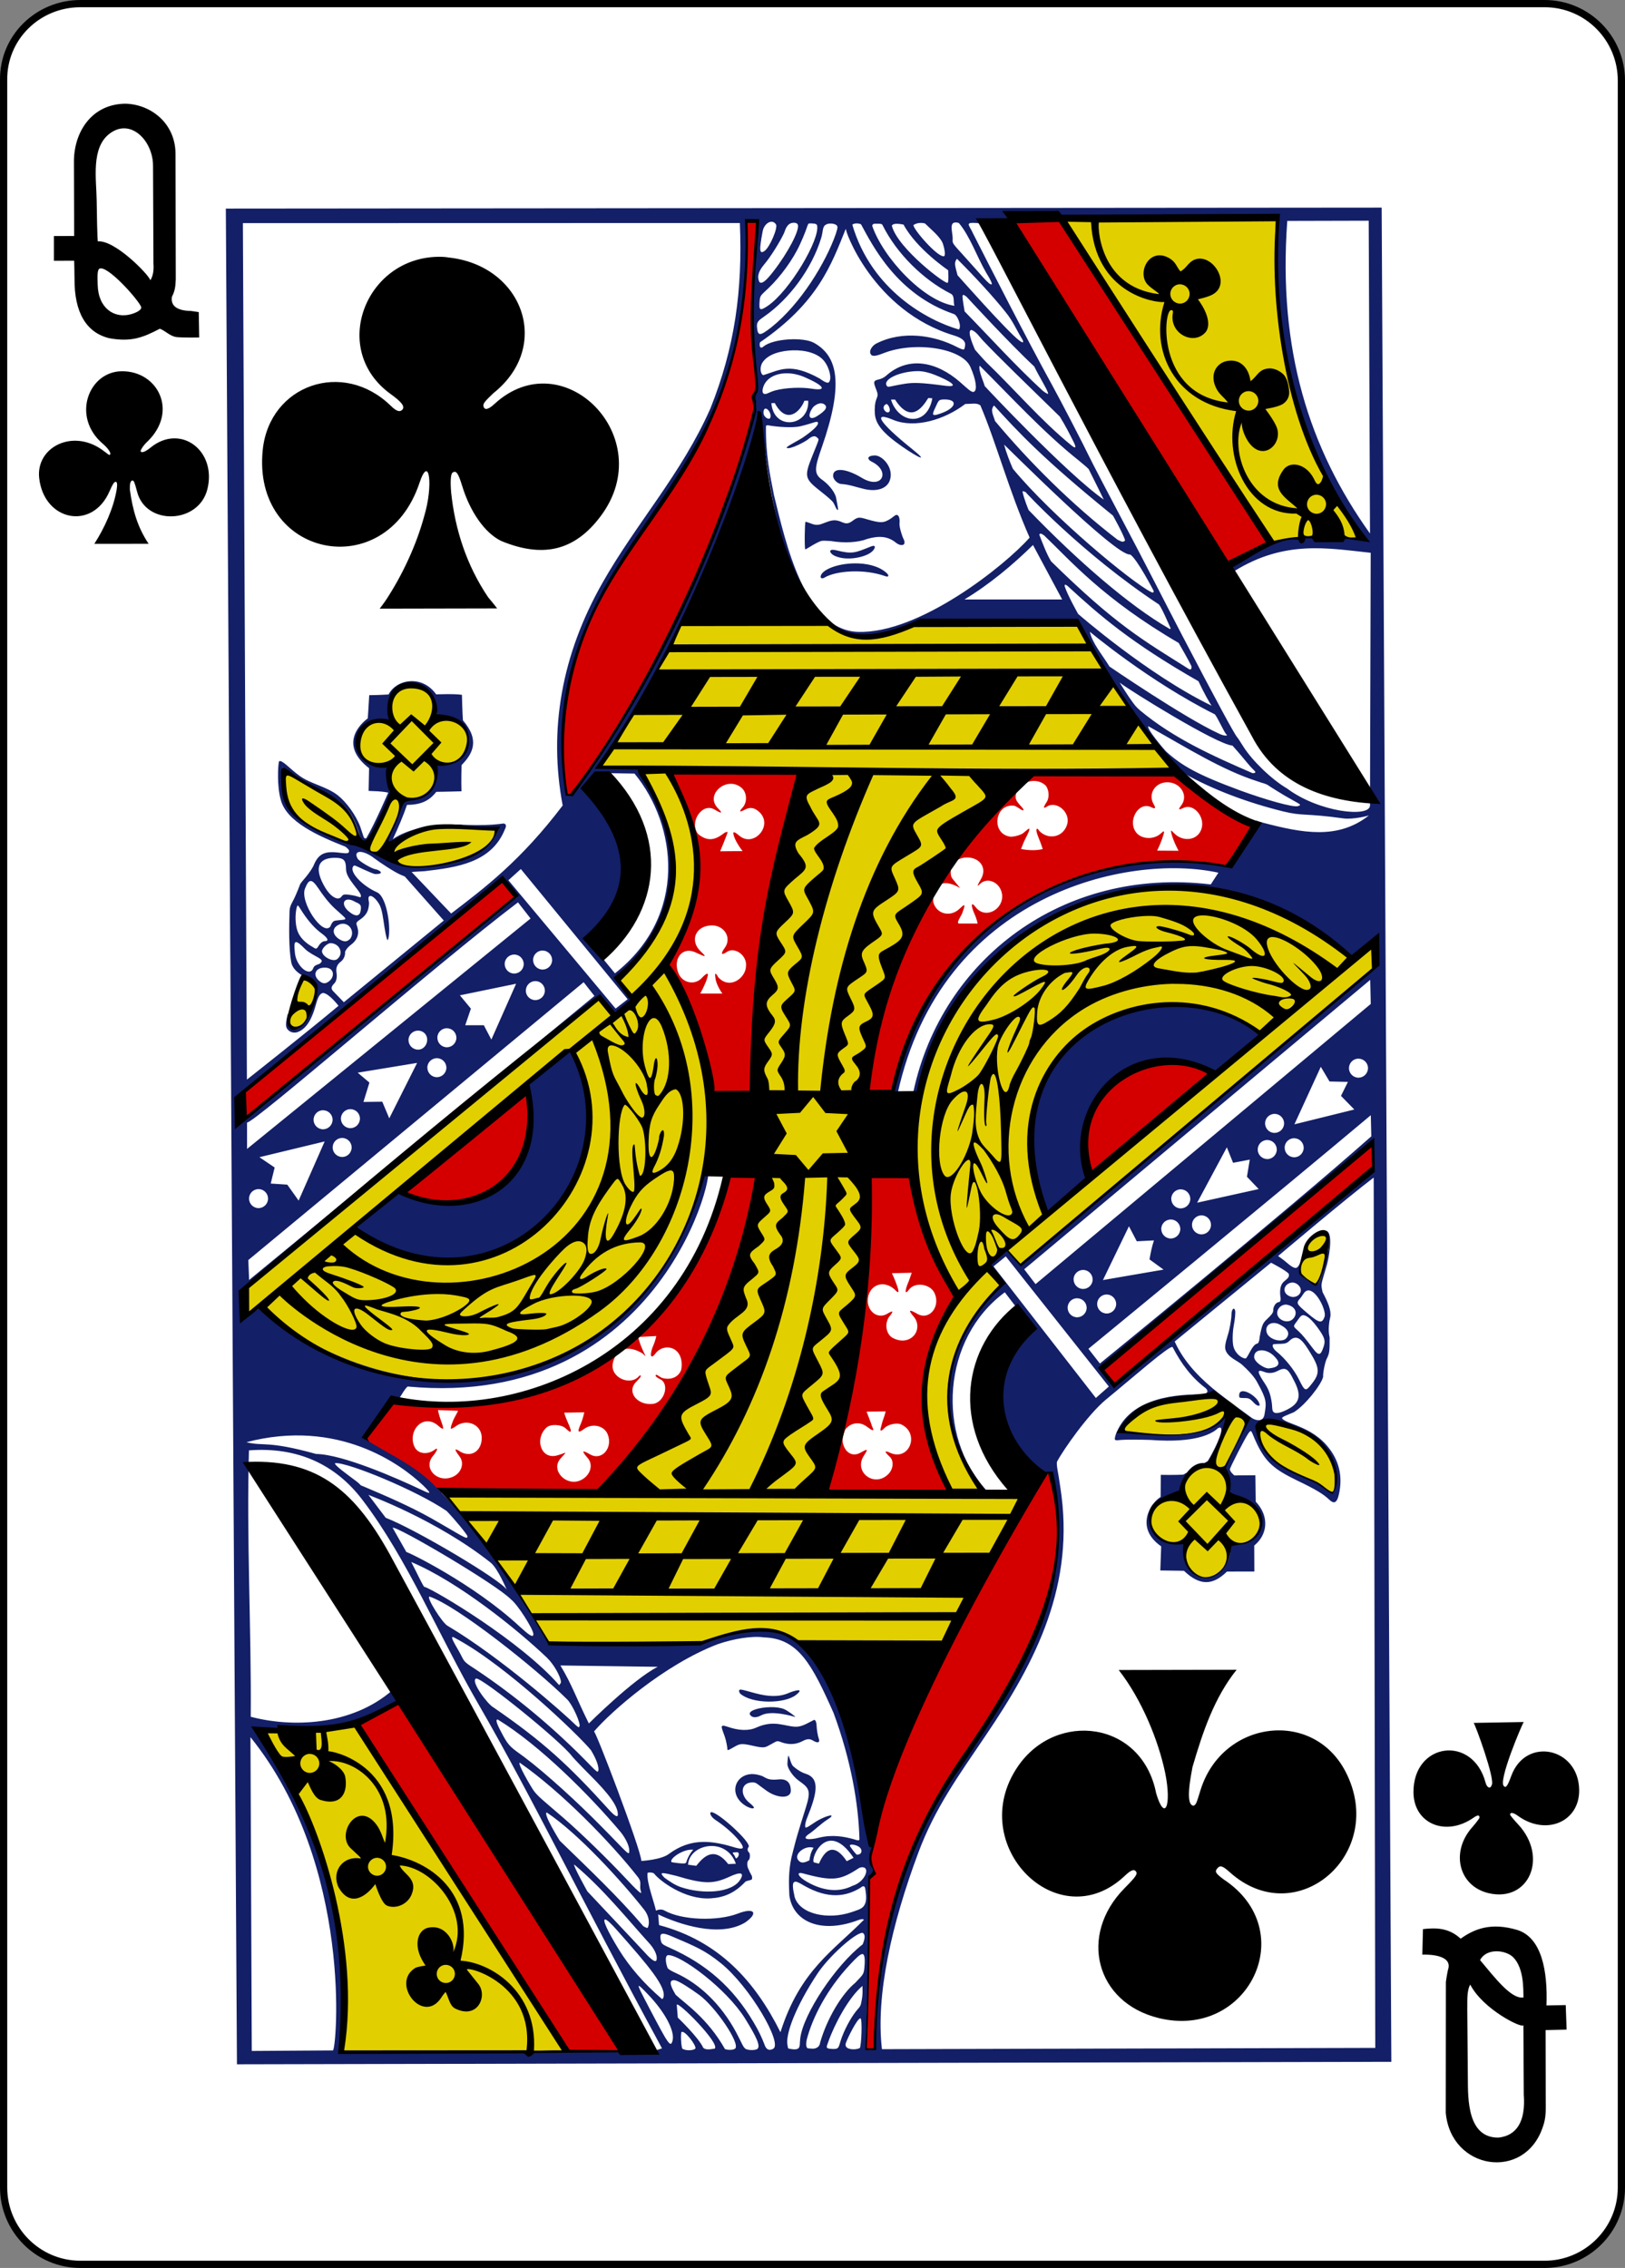 <?xml version="1.0" encoding="UTF-8" standalone="no"?>
<svg
   xmlns:dc="http://purl.org/dc/elements/1.1/"
   xmlns:cc="http://creativecommons.org/ns#"
   xmlns:rdf="http://www.w3.org/1999/02/22-rdf-syntax-ns#"
   xmlns:svg="http://www.w3.org/2000/svg"
   xmlns="http://www.w3.org/2000/svg"
   height="312.797"
   width="224.198"
   xml:space="preserve"
   enable-background="new 74 -106.5 744.1 1052.4"
   viewBox="74 -106.5 224.198 312.797"
   y="0px"
   x="0px"
   id="svg4423"
   version="1.1"><rect x="74" y="-106.5" width="224.198" height="312.797" fill="#808080" stroke="none"/><defs
     id="defs16" /><g
     transform="translate(-259.993,-369.826)"
     id="layer1"><g
       transform="translate(-512.471,-760.445)"
       id="g4741"><g
         transform="translate(-1317.836,540.769)"
         id="g3355"><path
           style="fill:#ffffff;stroke:#000000;stroke-width:0.997"
           d="m 2175.4,483.5 202,0 c 5.9,0 10.6,4.8 10.6,10.6 l 0,290.6 c 0,5.9 -4.8,10.6 -10.6,10.6 l -202,0 c -5.9,0 -10.6,-4.8 -10.6,-10.6 l 0,-290.6 c -0.1,-5.9 4.7,-10.6 10.6,-10.6 z"
           id="rect6371" /></g><g
         transform="matrix(0.151,-0.002,0.002,0.151,833.287,1245.654)"
         id="g3405"><path
           style="fill:#d40000"
           d="m 873.3,413.9 c 4.1,-52.3 1.7,-108.6 4.6,-151.2 -1.6,-3 4.3,-11.2 4.6,-11.2 -3.4,-6.4 -4.4,-22.6 0.2,-37 35.7,-130.2 99,-231.2 164,-325.3 50.2,157.2 -114.3,265.3 -150.2,401.8 -12,47.3 -10.6,80.4 -15.5,123.2 l -7.7,-0.3 z m -271.5,-1.1 -191,-302.2 42.4,-20.1 196.1,321.8 -47.5,0.5 z m 257.4,-553.1 c 1.6,8.6 8.3,13.3 15.6,9.5 7.1,-3.8 7.9,-4 3.4,2.7 -9.8,14.9 9.6,29.6 22.3,16.9 4.5,-4.5 5.4,-12 1.3,-15.8 -4.5,-4.3 -5.5,-6.5 1.2,-3.2 16.9,7.1 26.6,-17.4 10.2,-25.9 -4.2,-2.2 -12.5,-0.4 -15.7,2.8 -3.8,3.9 -4.3,2.5 -3.3,-0.5 0.6,-1.8 1.1,-4.7 2.5,-8.2 1.1,-2.7 2,-6.4 2,-6.4 l -17.4,0 c 0,0 1.4,4 2.7,7.4 1.3,3.2 1.8,5.5 2.4,6.8 2.3,4.7 -0.5,3 -5.2,-0.6 -6.6,-5 -14.9,-3.7 -19.7,2.7 -1.5,3.9 -3,7.8 -2.3,11.8 z m 27.8,-243.8 37.4,-0.7 39.8,113.8 c -33.5,54.2 -43,115.6 -5.5,178.4 l -118.4,-1.1 c 28.8,-93.7 34.2,-193.4 46.7,-290.4 z m 37.4,147.8 c 5.1,-4.4 5.8,-12.5 1.3,-18 -5.7,-6.9 -4.3,-7.2 3.3,-2.7 11,6.5 21.8,-7.2 15.4,-19.6 -4.1,-7.8 -17.5,-9.7 -22.8,-2.8 -4.4,5.7 -3.8,0.4 -0.4,-7.2 1.2,-2.8 3,-8.1 3,-8.1 l -18.1,0.2 c 0,0 2.3,5.1 3.5,8.5 3.2,8.8 3.3,11.5 -1.7,5.9 -10.9,-9.4 -24,-2.8 -24.2,10.5 0,10.2 9.2,16.9 17.4,12.2 5,-2.9 7.2,-3.5 1.6,3.1 -3.9,6.3 -2.6,14.5 2.4,18.3 6.9,4.3 14.3,4.1 19.3,-0.3 z m -250.5,32.6 c 1.5,-1.1 2,-0.3 1.1,1.1 -0.8,1.2 -2.7,3 -4.4,4.8 -8.5,9.3 2.2,21.4 15.9,19.7 9.3,-1.2 14.9,-15.7 8.1,-21.5 -2.2,-1.5 -3.9,-1.8 -5.6,-3.9 -0.1,-0.8 0.3,-1.4 1.1,-1 1.2,0.5 3.6,2.5 4.9,2.9 8.6,2.4 15.1,-1.1 17.4,-7.1 1.5,-7 0.2,-14.6 -5.5,-18.6 -5.3,-3.6 -13.2,-2.7 -17.9,3.4 -4.8,6.2 -5.4,0.2 -1.4,-8.3 1.5,-3.2 2.5,-7.8 2.5,-7.8 l -16.6,0.7 c 0,0 0.8,3.6 2.3,7.7 3.6,9.4 6.2,12.2 1.5,7.3 -20.2,-12.2 -27.1,4 -27.5,10.5 -0.9,12 16.7,19.1 24.1,10.1 l 0,0 z m 83.4,-182.9 30,0.4 c -24,120.1 -71.5,220.4 -150.3,288.9 l -146.9,-2.1 -70.2,-50.3 27.7,-35.2 c 186.3,21.4 266.7,-70.2 309.7,-201.7 z M 619,-109.1 c 8.8,-3.8 12.6,-13.7 6.9,-20.4 -5.2,-6.1 -5.7,-8 2.3,-3.2 10.7,6.4 21.3,-6 16.2,-18.4 -3.2,-7.7 -13.6,-10.2 -21.1,-5.1 -6.6,4.8 -6.5,2.6 -3,-5.1 1.7,-3.8 3.1,-9.9 3.1,-9.9 l -18.4,0.1 c 0,0 1.3,4.4 2.6,7.4 3,6.9 4.1,10.1 2.6,10.1 -0.7,0 -2.9,-2.1 -4.3,-3.4 -3.6,-3.4 -13.6,-4.2 -17.4,-0.6 -11.1,10.4 -5.1,28.8 8.9,25.6 9.1,-2.1 11.2,-5.5 3.6,2.9 -9.3,10.4 4.9,25.6 18,20 z m -116,-5 c 7.6,-3.5 10.3,-12.2 6.1,-18 -4.2,-5.8 -6.3,-9.4 1.3,-4.2 10.1,5.2 19,-1.5 19,-13 0,-12.1 -13.5,-17.9 -23.6,-10.7 -1.7,1.2 -3.8,2.3 -4.2,2.3 -1.2,0 1.1,-6.5 3.5,-10.8 1.1,-1.8 3,-5.6 3,-5.6 l -18.4,-0.9 c 0,0 1,5 2.4,8.9 2.8,7.9 3.5,10.5 -1.6,6 -13.7,-13.1 -28.6,3.2 -23,17.5 3,8 12.4,8.1 18.1,4.2 5.1,-3.9 2.5,1.3 -1.1,5.4 -9.5,11.2 4.3,25.4 18.5,18.9 z m 843.7,-292.3 0.7,22.3 -240,195.5 -9.8,-15.4 249.1,-202.4 z m -884.9,31.8 c 34.5,-24 73.1,-67.3 110.9,-89.7 26.8,63.4 -38.3,124.6 -110.9,89.7 z m 628.5,-9 c -33.1,-118.6 129.5,-108.9 108.7,-84.1 l -108.7,84.1 z m -772.1,-85.8 237.5,-189.3 10.5,16.3 -250.6,200.6 2.6,-27.6 z m 647,-186.4 c 0.6,2 7.7,9.7 7.7,10.4 -2,-1.5 -14,-8.4 -20,-1.9 -2.1,2.4 -4.8,8.1 -4.6,14.1 2.4,10.7 14.5,14.6 23.2,7.4 2.5,-2.1 4.7,-4.6 5.2,-3.7 0.4,0.8 -1,4.4 -2.1,7.3 -1.3,3 -6.1,9.2 -2.7,9.2 l 16.7,0.2 c 0,0 -0.6,-3.9 -2.5,-8.3 -3.6,-8.1 -3.4,-12.5 1,-6.6 8.7,11.5 25.8,2.2 24.2,-11.5 -1.2,-9.8 -11.1,-15.6 -18.4,-11 -0.8,0.5 -3.2,2.8 -3.5,2.8 -0.9,0 1.6,-3.7 3.3,-6.8 5.5,-10.3 -2.4,-19.9 -14.8,-19 -4,0.3 -8.4,2.7 -8.4,3.1 -4.8,3.7 -5.6,10.1 -4.3,14.3 z m 204.3,-94.1 c 23.3,21.9 46.7,38.1 70.1,52.2 l -22.6,34.8 c -150.5,-15.6 -260.7,42.7 -308.2,203.7 l -24.9,4.5 c 10.5,-100.6 45.3,-200.1 146.2,-296.6 l 139.4,1.4 z m -144.6,22.5 c 0,4.8 8.7,10.6 6.7,11.8 -0.9,0.5 -6.1,-4.1 -8.5,-4.4 -17.4,-2 -21.3,25 -4.1,28.2 3.4,0.6 10.4,-1.4 12.5,-3.1 2.8,-2.2 4.7,-4.1 5.3,-3.9 1.1,0.4 -1.4,5.2 -3.3,8.7 -1.8,3.3 -4.3,9.8 -4.3,9.8 6.9,1.3 13.5,1.7 19.8,0.3 0,0 -1.7,-5.7 -3.5,-10 -2.2,-5.5 -2.7,-9 -1.1,-8.6 0.7,0.2 1.4,1.9 2.8,3.1 8.5,7.4 21.1,4.4 24.5,-7 3.2,-10.8 -9.6,-22 -18.6,-16.1 -3.2,2.1 -3.2,0.5 0,-4.2 2.9,-4.3 2.3,-10.9 -0.3,-14.8 -9.4,-10 -28.2,-3 -27.9,10.2 z m 141.6,33.6 c -0.4,-2.4 0.2,-1.7 2.7,0.9 7.8,8.3 21.5,7.2 25.1,-3.7 3.6,-10.9 -6.9,-23.5 -16.2,-19.3 -4.8,2.2 -4.9,1.4 -2.1,-2.2 7.2,-9.1 -0.5,-21.4 -12.6,-21.4 -11.1,0 -17.8,10.6 -12.5,19.9 2.2,3.8 1.4,4.6 -2.4,2.6 -11.3,-5.6 -22.1,12.2 -13.9,23 4.8,6.3 16.1,7.1 22.7,1 3.5,-3.3 3.4,-1.7 0.9,5.1 -2.2,5.9 -4.7,10.7 -4.7,10.7 l 19.7,0.4 c -0.2,0.2 -5.3,-9.9 -6.7,-17 z m -423.6,236.9 c 0,0 -28.3,-81.5 -37.8,-120.6 22.2,-51.5 52.3,-101.4 3.4,-176.5 l 120.9,1 c -38.3,84.3 -41.5,298 -50.2,298.4 l -36.3,-2.3 z m 11.7,-95 c 0,0 -5.9,-8.3 -6.2,-14.9 -0.7,-4.3 0.4,-4.5 2.6,-0.1 10.6,12 25.3,0.7 25.5,-9.8 1.3,-9.6 -9.8,-18 -17.1,-13.3 -5.1,3.3 -6.5,2.3 -1.9,-3.9 6.5,-8.8 -0.3,-20.4 -11.8,-20.4 -14.8,0 -20.7,13.8 -10.2,23.8 7.8,7.4 0.5,3 -5.7,0.3 -12.1,-5.2 -20.2,7.1 -14.9,19.6 3.7,8.7 14.7,11 21.2,4.1 3.6,-3.8 6.9,-6 4.9,-0.2 -1.1,4.7 -6.6,14.5 -6.6,14.5 l 20.2,0.3 z m 20.2,-129.9 c 0,0 -7.1,-9.1 -8.2,-15.8 -0.4,-2.5 1.4,-1.8 5.4,1.7 12.9,11.3 31,-8.5 19,-20.9 -4.1,-4.2 -8.3,-5.5 -13.2,-3 -6.1,3.1 -5.6,1.6 -2.5,-1.7 4.5,-4.8 4.3,-13.5 -0.5,-17.9 -13.1,-11.9 -34.2,5.4 -22.1,18.1 5.3,5.5 2.8,4.8 -3.1,1.2 -11.1,-6.8 -23.6,11.3 -15.3,22.1 9.8,8.5 17.3,4.5 24.2,-0.7 1.5,-0.8 2.8,-1.1 2.8,-0.5 0,1.2 -7,17.3 -7,17.3 l 20.5,0.1 z m -158,-52.4 c -7.4,-0.6 -11.9,-69.6 -2.6,-91.3 20.2,-91.8 79.7,-158.2 116.8,-214.2 59.5,-83.3 53.8,-222.9 56.2,-217.3 l 8.3,1.1 c 0,0 -7.3,81.7 -4.1,118.7 3.4,32.5 2.6,34.5 0.2,37.7 -0.6,3 0.2,11.9 -0.5,14.9 -27.4,120 -91,242.9 -156.3,335.6 l -18,14.8 z m 604.7,-203.4 -194.4,-314.1 47.6,-3.7 c 17.3,28.1 186.2,296.6 186.2,296.6 l -39.4,21.2 z"
           id="path3391-4" /><path
           style="fill:#e2cf00"
           d="m 391.7,416.1 c 23.4,-82.2 -35.4,-274.7 -73.2,-300.2 44.7,-1.4 98.4,0 96.8,-4.2 0,0 186.6,300.9 185.1,302.4 -1.6,1.5 -208.7,2 -208.7,2 l 0,0 z m 775.1,-459.4 c -46,-7.1 -27.4,-45.1 2.3,-48.7 -3.9,0.6 3.4,-19 27.3,-26.6 5.5,-9.8 10,-26.5 15,-34.3 -14.4,4.5 -31.9,16.4 -96.8,6.1 6,-30.7 68.2,-35.3 90.6,-30.3 12.9,3.2 25.5,22.6 29.4,23 40,-6.2 90.4,30.5 74.6,67 -2.4,5.2 -8.4,-6.3 -21.8,-11.3 -43.3,-16.2 -46,-39.8 -55.9,-50.4 -3.6,-0.7 -23.2,37.1 -23.2,37.1 l 5.7,25.9 c 10.4,-0.8 56.4,28.3 -1.4,47 -16.5,54.8 -46.1,15.7 -45.8,-4.5 l 0,0 z m 111.8,-244 c -2.4,-2.5 2.2,-19.6 8.1,-29.3 3.2,-5.3 10.5,-8.8 14.8,-8 7.6,1.4 6.3,12.5 -4.2,44.8 -0.4,4.7 -10.7,5.1 -18.7,-7.5 z M 364.4,-524.6 c -12.6,-0.2 -0.9,-34.4 7,-45.2 2.6,-3.4 12.6,4 13.1,9 0.8,8.8 -13.3,39.8 -20.1,36.2 z M 358,-758.3 c 15.4,3.9 39.5,19.7 51.1,28.3 14.3,11 10.2,32.1 21.7,34.1 7.9,-3.8 22.6,-38.3 22.6,-38.3 0,0 3.8,-17.8 -6.3,-23.4 -25.2,-13.9 -24.6,-28.7 -23,-30 7.7,-19.4 22.7,-15.8 30.8,-16.8 0.3,-10.7 0.2,-33.2 22.3,-30.6 19.3,2 20.9,29.7 12.8,29.8 -0.2,-0.5 36.6,-4.9 36,19.3 -0.3,13.1 -22.3,29.7 -29,23.5 0,0 3.3,26.2 -29.6,34.8 -7.8,7.7 -14.4,40.9 -14.4,38 20,-17.7 51.1,-21.5 100,-14.6 -31,55.9 -114.6,28.7 -121,17.7 -42.2,-13.1 -81.6,-30.1 -74,-71.8 z m 363,-130.8 c 44.6,4.6 93.6,-8.9 130.7,-1.1 4.2,0.6 8.7,6.9 11.3,8.4 19.1,10.7 39.2,7.7 70.2,-3.7 7.7,-2.8 149.2,-0.1 149.2,-0.1 31.7,48 88.1,138.3 89.3,135.2 0,0 -78.5,-1.8 -114.7,0 -25.4,1.2 -10.5,4.9 -28.2,5.4 -124.8,91.5 -150.5,292.1 -150.5,292.1 0,0 39.4,-9.9 49.6,1.1 50.2,-141.7 143.3,-205.7 271.9,-191.5 59.4,6.5 129.8,65.8 129.8,65.8 l -128.5,102.2 c -98.1,-50.9 -142,95.3 -112.1,96 l 258.8,-206.8 c 0,0 4.2,17.2 3.8,17.7 -18.5,23.8 -327,268.5 -327,268.5 l -13.3,-15 c 0,0 -8.5,7.4 -13,12.3 -0.5,8.1 2.3,15 8.4,21.5 -61.1,47.9 -64.1,137.1 -20,186.2 0,0 -19.8,1.2 -21.9,1.5 -25.2,4 -49.8,-120.3 0.7,-177.5 -24.6,-49.6 -39.4,-116.9 -42.5,-120.1 0.6,7.9 -39.8,4.8 -39.8,4.8 -4.2,100.2 -15.8,198.4 -40.9,292.9 l 185.5,6.1 -80.6,136.4 c 0,0 -88.6,-3.2 -126.8,-6.3 -39.6,-23.6 -62.8,-6.3 -100.3,1.9 -53.3,1 -131.6,-2.4 -131.6,-1.7 -26,-53.1 -54.1,-92.2 -92.5,-137.9 -4.8,-8.3 157.6,-1.4 157.6,-1.4 0,0 82.6,-122 97.8,-156.5 11.9,-27 38.9,-125.3 38.9,-125.3 1.1,5.2 -14.5,-25.8 -51.6,-25.5 -33,203.9 -276.4,270 -421,136.9 l -1.1,-23.8 324.7,-257.4 14.1,16.7 c -3,-2.5 -199.3,157.2 -196.1,156.2 57.3,30.8 124.3,7.1 117.6,-92 46,-32.5 86.9,-70.5 127.1,-109.3 0.9,-1.5 43.3,98.1 42,117.2 25.1,-8.1 39.7,9.7 39.3,6.6 -8.4,-57.4 44.3,-274.3 45.5,-299.3 -27.9,-2.6 -64.9,-1.9 -122.8,-4.9 45.6,90.7 28.7,151.6 -37,206.4 l -13.4,-17.3 c 5.5,3.1 95.9,-73.4 25.1,-190 -3.3,0.2 -38,-3.6 -38,-3.6 0,0 72.5,-112.1 76.3,-128 z m 349.9,-368.8 c 0,0 203.2,-2.6 203.2,3.3 -7.7,109 16.6,208.9 77,301.6 0,0 -89.9,-4.2 -88.3,-3 l -191.9,-301.9 z"
           id="path3395-8" /><path
           style="fill:#131f67"
           d="M 1366.4,-1261.7 310.5,-1274.8 298.2,420 l 1054.6,11.7 13.6,-1693.4 z m -96.6,5.6 c -0.1,-0.1 -15.6,179.1 76.7,297.6 -57.1,-9.3 -89.9,-0.9 -123.5,22.2 l 4.5,4.7 c 46.2,-27.7 84.9,-19.8 124.7,-15 l -3.7,230.8 c -0.4,11.2 -46.6,5.7 -75.6,-16.6 -13.8,-8.3 -31.5,-25.8 -39.4,-38.8 -2.4,-4 -4.9,-7.9 -5.6,-8.7 -2.6,-3.1 -19,-34.4 -48.9,-93.5 -15.2,-30.1 -35.3,-71.1 -51.7,-102.9 -10.6,-20.6 -30.3,-59.5 -31.6,-62.6 -2.9,-6.5 -24.3,-49.4 -32.7,-65.1 -22.1,-41.3 -57.6,-113.3 -70.3,-139.2 -2.8,-6.7 -7.1,-9.8 0.7,-9.5 1.7,0.1 3.5,0.2 4.5,0.4 1.4,0.7 3.1,-2.3 3.1,-2.3 l 268.8,-1.5 z m -951,960 -0.5,-18.2 309.7,-249.7 9.7,12.7 -318.9,255.2 z m 301.4,-440 c -1.2,0.4 -2.6,0.9 -4.1,1.3 -7.5,-35.2 -2.5,-82.1 7.2,-117.3 14.1,-48.9 39.8,-87.9 68.4,-127.1 65.3,-89.5 94.6,-157.1 94.8,-278.3 l 9.2,1.1 c -0.6,19.1 -3.3,33.5 -4.3,59 -1.5,27.3 -1.2,48 1.4,74.7 1.3,13.1 2,21.6 -0.2,23.3 -1.1,0.8 -2.1,5.4 -1.1,7 -0.2,3.6 -0.8,10.9 -0.8,10.9 -15.6,71.9 -96.7,256 -170.5,345.4 l 0,0 z m 36.5,164.4 -16,-20.1 c 0,0 -12.4,-10.2 -1,-21.5 32.9,-32.6 33.5,-74.5 2.5,-112.5 -2.1,-4.8 10.1,-28.8 10.1,-28.8 l 24.7,0.7 c 38,47.3 47.6,130.3 -20.3,182.2 z m 24.8,-186 c 0.8,-3.2 -36.6,-2.4 -36.6,-2.4 23.6,-34.4 43.8,-69.8 63.6,-105.3 30.7,-53.7 73.6,-148 87.4,-216.5 8.9,80.4 21.7,199.8 90.4,205.2 22.5,1.8 48.8,-13.4 53,-10.8 l 142.8,0.5 c 28.6,59.7 59.7,98.3 96.4,139.3 26.6,15.6 59.1,28 90.6,36.2 17.9,4.7 19.6,1.7 54.9,7.1 9.3,1.4 23.6,-2.3 23.4,-2.4 -28.5,22 -61,15.3 -96.8,5.4 -2,-0.6 -4.1,-1.2 -6.2,-2 l -27.6,40.5 c -60.2,-15 -253.9,-7 -307.3,203 0,0 5.2,2.7 4,1.3 42.6,-182.3 214.2,-216.8 295.7,-197.7 l -7.1,10.6 c -135.3,-18.1 -246.5,65.4 -274.1,185.3 l 2.6,2.4 c 52.9,-181 267.3,-245.8 398.4,-118.4 l 24.5,-16.9 -1,23.3 -328.8,269.3 -12.9,-13.6 c 0,0 -2.3,1.7 -4.9,3.8 -8.5,6.9 -11.8,8.6 -9.5,12.5 2.3,3.9 11.4,12.8 11.7,13.8 -54.5,43.4 -72.6,128.1 -21.9,188.2 5.7,6.4 4.6,8 3.6,0.9 -45.5,-50.6 -38.7,-139.2 19.2,-180.6 l 11.4,15.3 c -25.9,55.2 -40.3,141.6 26,149.9 23.1,64.1 -5.1,139.4 -36.3,189.7 -33.1,58 -72.9,106.1 -98.1,169.5 -12.2,26.4 -32,104.9 -31.7,165.1 l -7.1,-0.2 c 0.3,-24.5 2.2,-53.6 2.6,-72.2 2,-90.7 1.8,-85.3 3.9,-87.6 0.7,-0.8 2.6,-1.5 2.8,-2.2 0.3,-1 -1.5,-2.9 -2.1,-5.1 -0.7,-2.3 -1.8,-6.3 -1.7,-9.6 0.2,-3.4 3.4,-8.2 2.8,-9.3 -13.7,-50.2 -13.9,-140.2 -59.6,-182 -22.4,-19.7 -52.5,-20.8 -91.6,-5.3 -85.9,-0.8 -73.2,3.8 -142.6,-1 -28.1,-52.9 -62.4,-104.4 -99.6,-142.8 -17.4,-19.8 -41.7,-30.9 -64.6,-45.3 9.4,-17.4 20,-30.1 31.6,-38.3 2.4,-3.4 4.1,-7 7.2,-9.8 C 696,-172 749.2,-398 738.5,-392.4 l -2.1,1.8 c -66.6,232.8 -294.1,221.7 -407.4,119.5 0,0 -16.3,13.9 -16.2,-1.5 0.1,-14 5.3,-18 5.3,-18 l 324.1,-258.3 c 5.8,3.8 12,16.3 14.7,15 6,-3.1 14.7,-9.3 14.5,-13.1 -0.2,-2.9 -11.5,-21.2 -11.5,-21.2 86.8,-88 48.5,-128.2 21.6,-189.5 l 0,0 z m 127.3,-498.5 c 1.5,0 3,0.8 4.1,2.5 1.9,3.1 -6.1,21.1 -10.9,24.2 -4.6,3 -4.9,-0.5 -1.4,-18 1,-5.1 4.8,-8.7 8.2,-8.7 z m 471.2,5.5 74.4,0.8 -2.6,285.7 c -54.7,-78.7 -81.9,-169 -71.8,-286.5 z m -451.2,-4.3 c 1.9,-0.1 3.5,0.5 4,1.8 1.9,4.8 -9.3,25.5 -23,42.6 -7.1,8.9 -10.7,11.4 -12.8,9.3 -1.8,-4.1 -1.7,-8.8 4.8,-16.2 5.4,-6.1 14.6,-20.3 18.4,-28.3 1.7,-4.7 3.4,-8.9 8.6,-9.2 z m 76.3,1.9 c 2.2,0 4.4,0 5,1.1 12.7,26.6 36.9,50.8 61.8,63.8 3.6,2.1 1.8,7.3 3,11 -28.1,-4.5 -64.5,-44.7 -74.1,-73.9 0.1,-2.2 2.2,-2.1 4.3,-2 z m 44,0.4 c 5.5,5.7 14.3,12.7 16.2,19.2 1.2,4 2,8.6 1.1,10.7 -4.9,3 -28.9,-25.4 -27.9,-28.7 3.1,-1.9 7,-2.3 10.6,-1.2 z m -105.2,-1.5 c 2.4,0.1 6,0 6.5,1.8 2.9,12.3 -25.7,59.8 -46.3,73.2 -7.3,4.7 -7.8,3.5 -7.1,-4.6 0.5,-5.4 1,-5 8.5,-12 10.8,-10.1 22.6,-25.6 29.1,-39.5 8.5,-17.8 6.5,-18.9 9.3,-18.9 z m 19,0.4 c 2.7,0 5.1,1 5.8,2.2 0.9,1.6 -0.4,4.2 -1.3,7.4 -9.5,26 -32.9,63.4 -60.1,84.5 -10.6,8 -12.4,7.9 -13,-0.5 -0.4,-4.9 1.9,-6.2 6.8,-9.6 23.1,-15.6 43.9,-42.9 52.9,-70.9 1.8,-5.5 1.2,-10.4 4.2,-12 1.4,-0.9 3.1,-1.2 4.7,-1.1 z m 141.5,46.9 c 1.1,1.9 8.8,14.3 2.4,9.6 -2.6,-2.2 -7.3,-7.7 -14.8,-16.4 -17.8,-20.7 -18.3,-19.4 -17.9,-24.5 0.3,-6.6 -4.4,-17.6 5.8,-14.6 9.9,11.8 16.1,31 24.5,45.9 z m -81.5,-45.9 c 2,0 4.5,0.4 6.5,0.8 11.6,22.4 40.3,42.3 40.2,42.2 0,0 0.6,9.7 -0.5,11.4 -0.6,3 -45.6,-32 -50.4,-52.7 0.5,-1.2 2.2,-1.7 4.2,-1.7 z m -32.3,0.1 c 10.4,19.7 31.9,64.4 83.4,82.9 3.7,0.9 7.5,11.5 4.7,14.3 -28.2,-8.5 -79.3,-36.8 -96.1,-97 1.7,-1.6 6.2,-1.3 8,-0.2 z m -13.9,3.6 c -1.8,0 23.5,75.8 97.8,99.1 6.4,2.1 10.2,4.9 9.7,8.7 -0.6,4.8 -0.4,5.4 -7.6,1.7 -20.2,-10.8 -49.1,-16.1 -73.5,-4.1 -3.8,1.9 -7.7,7.1 -4.7,10.4 1.7,1.7 6,0.5 11.5,-1.6 28.3,-10.6 71.3,-3.7 78.8,13.6 5.3,12.3 6.1,21.3 3.1,22.8 -2.3,1.1 -6,-3 -12.7,-9 -21.2,-19 -46.8,-24.6 -67.4,-6.7 -4.5,3.9 -8.8,3.1 -10.4,4.7 -1.5,1.5 0.2,5.1 1.4,8.5 1.3,3.6 1.3,4.6 0,7.6 -1.8,4.1 -2,9.4 -1.8,13.4 0.4,9.6 6.7,18 24.8,30.9 14.2,10.1 25.3,15.7 8,1.5 -29.7,-24.6 -35.1,-34.6 -15.7,-26 19.3,8 46.3,0.5 65.6,-13.8 6.5,0 10.4,-1.1 13.8,1.4 13.8,33.5 25,78.1 43.4,121.4 -22.9,25.3 -102.1,86.8 -158.2,84 -48.4,-2.5 -64.6,-81.8 -74.8,-125.7 -3.4,-18.6 -7.3,-37.5 -6.5,-63.6 0,0 0.9,-0.7 2.1,-0.4 8.1,1.6 22,2.8 29.1,1.3 12.9,-2.9 15.5,-5.1 16.3,-3.2 0.9,2.2 -4.6,7.2 -14,13.5 -4.1,2.7 -16,8.3 -14.8,9.2 2.8,1.9 17.3,-5.5 19.7,-7.6 3.8,-3.1 6.4,-3.3 8.1,-1.5 2.1,2.1 2.5,-0.1 -4.6,17 -7.9,18.9 -7.1,20.6 7.6,32.5 5.1,4.1 9.8,8.2 11,10 1.4,2.3 2.3,5.1 3,6 2.5,3.4 1,-2 -0.4,-10.7 -1.7,-6.4 -7.9,-12.8 -12.3,-16 -8.1,-5.8 -6.8,-11.3 0.2,-30.5 20.5,-56.6 15.7,-82.1 -6,-94.7 -9.8,-5.7 -37.5,-4.5 -46.3,2.7 -4.3,3.5 -3.7,-3.5 -3,-4 53.2,-35.4 65.9,-69.7 79.7,-102.8 l 0,0 z m 101.1,29 c 14.7,15 33.1,35.3 44.1,49.7 6.1,7.7 9.2,15.5 14,23.6 0.9,1.5 1.8,3.1 1.1,3.8 -0.3,0.3 -2.4,-1 -3.5,-1.9 -10.8,-8.4 -55.4,-60.2 -55.4,-60.2 -2,-8.5 -3.4,-11.4 -0.3,-15 z m 8.5,35 c 0,0 38.6,43.1 60.8,64.3 4.3,9.3 12.6,22.7 12.3,25 -0.1,1 -4.8,-2.7 -4.8,-2.7 -24.5,-23.1 -47.1,-48.9 -70.5,-73.5 0.2,0.1 -1.8,-10.1 -1.7,-14.2 0.5,-2 2.9,0.3 3.9,1.1 z m 83.5,110.3 c 5.2,8.6 8.9,16.3 11.4,21.4 4.1,8 2.7,8.2 -1,5.2 -27.7,-23.2 -50.8,-51.3 -76.9,-77.1 -3.4,-3.6 -10.1,-11.5 -10.1,-11.5 0.2,0.3 -8.4,-18.5 -2.8,-18.1 4.3,1.7 7.1,6.5 9.9,9.5 13.7,15 39.7,40.7 69.5,70.6 z m -243.2,-63.7 c 11.5,-0.2 22.9,2.9 28.5,10 5.1,6.5 7.1,16.7 4.2,19.6 -1.8,1.8 -8.2,-3.4 -8.2,-3.4 -27,-15.5 -36.4,-8.3 -51.2,-4 -2.1,0.6 -4.3,-5.1 -1.5,-10.7 5.5,-9.2 19.3,-11.3 28.2,-11.5 l 0,0 z m 170.7,16.3 c 28.7,29.4 57.9,62.1 89,87.5 4.4,3.8 7.4,6.2 9.3,8.3 4.1,8.3 13.4,28 13.4,28 -33.4,-23.9 -108.4,-106 -107.6,-105.4 0.9,0.4 -6.1,-14.9 -4.1,-18.4 z m -56.9,4.2 c 5.3,0 11.1,1.7 15.7,3.6 14.6,6 23.7,12.3 8.6,10 -21.1,-3.1 -28.3,-3.3 -36,-2.2 -14.4,2.1 -15.5,3.7 -16.7,1.4 -3.3,-5.9 12.5,-12.8 28.4,-12.8 z m -119.7,0.4 c 5.3,0 11,1.3 16.6,3.8 17.8,8 20.9,13.2 5.7,10.5 -7.9,-1.4 -22.4,-1.4 -32.8,1.2 -3.3,0.8 -7,2.7 -7.8,2.9 -3.7,1.1 -4.7,-1.6 -3.1,-6.2 2.8,-8 11.3,-12.3 21.4,-12.2 z m 129.2,24.3 3.7,0.3 c -4.9,26.1 -31,23.2 -37.8,0.7 l 3.7,0 c 13.6,21.6 24,9.1 30.4,-1 z m 14.6,1.5 c 12.1,0 11.2,7.2 -1.4,12 -9.7,3.6 -10.7,2.9 -7.1,-4.2 3.4,-7 3,-7.8 8.5,-7.8 z m -124.3,-0.5 c 0.9,23.6 -31.9,27.5 -33.7,1.8 l 3.1,-0.1 c 10.5,20.3 23.1,8.3 27.1,-1.7 l 3.5,0 z m 14.5,3.4 c 3.7,2.6 1.3,6 -6.8,10.9 -7.3,4.4 -9.1,-1 -3.1,-8.6 2.7,-2.4 6.8,-4.4 9.9,-2.3 z m 56.9,0.6 c 1.4,-0.4 4.8,6 1.9,7.5 -1.7,0.9 -4.3,-1.7 -4.5,-3.7 -0.2,-1.5 0.7,-3.2 2.6,-3.8 z m 98.3,2.6 c 21.6,24.4 43.4,48.8 107.3,102 0,0 8.9,16.3 10.8,22.7 -1.6,1.9 -2.4,1.7 -6.9,-0.6 -41.7,-32.9 -80.3,-72.8 -110.5,-109.9 -1.4,-5.2 -4.6,-10.2 -0.7,-14.2 z m -208.8,0.1 c 2.5,-0.1 5.9,5.5 4,8.9 -1.6,1.2 -4.1,-0.7 -5.1,-2.3 -1.1,-1.5 -1,-4.3 -0.3,-5.5 0.3,-0.8 0.8,-1.1 1.4,-1.1 z m 217.5,35.8 c -0.2,-0.8 100.7,103.7 113.8,101.8 6.1,3.7 20.9,33.2 20.9,33.2 0.4,0.9 0.3,2.7 -2.1,1.4 -17.1,-8.7 -88.6,-69.3 -124.9,-114.3 -2.7,-6.4 -5.8,-14.7 -7.7,-22.1 z m -121.4,13.8 c 17.7,8.8 9.8,26.3 -8.8,14.9 -14.7,-9.2 -26.4,-10.1 -26.4,-2.3 0,3.3 4,7.6 7.9,7.6 7.3,0.6 13.9,3.3 21.1,5 11.2,2.5 19.6,-0.4 22.5,-7.1 4.9,-11.5 -6.3,-24.2 -13.8,-23.6 -7.5,0.4 -5.6,4 -2.5,5.5 l 0,0 z m 140.5,29.8 c -1.2,-1.1 50.1,56.4 120.4,104.2 2.7,3.2 9.4,19.7 10.4,21.9 -0.3,1.5 -1.8,0 -1.8,0 -35.5,-21.1 -82.3,-62.6 -126.5,-109.7 0,0 -4.2,-10.4 -5.4,-17.1 1,-0.3 2,0.3 2.9,0.7 z M 919.5,-987 c -1.6,0.2 -3.8,2.6 -6.5,4.1 -5.5,2.9 -7.2,3.7 -20.6,-0.4 -7.2,-2.3 -8.4,-2.1 -12.8,1 -3.8,2.8 -5.9,3.2 -10.1,1.3 -7.6,-3.5 -11.1,-1.1 -18.2,1.3 -6.7,2.4 -9,-0.6 -15,-2.1 -0.8,0 -1.4,24.4 -0.6,25.2 0.3,0.3 6.3,-3.6 9.7,-5.3 5.9,-2.9 5,-2.5 13.6,-2 12.6,2.3 25.1,1.7 33.6,-1.5 10.6,-2.9 18.8,-2.2 26,3.8 4.4,3.7 10.2,3.1 6.9,-3.5 -1.2,-2.3 -3.7,-10.8 -3.4,-13.9 0.5,-4.7 -0.5,-7.7 -2.2,-7.8 -0.2,-0.2 -0.3,-0.2 -0.4,-0.2 z m 134.5,20.5 c 23.7,23.2 52.8,58.5 121.7,99.9 3.5,6.4 8.3,14.8 11.4,21.4 0.3,1.8 -0.2,3.4 -2,2.8 -42.6,-27.6 -66.2,-41.1 -125,-100.3 -3.6,-6 -7.4,-16.1 -10.4,-24.4 0.6,-2.3 3.3,0 4.3,0.6 z m -10.2,8.7 26,50.1 -89.3,-1.2 c 22.8,-13.3 44.7,-31.1 63.3,-48.9 z m -148.1,-0.6 c -14.7,5.7 -17,6.9 -31.5,3.1 -8.5,-2.2 -6.2,2.8 -1.9,4.9 10.9,5.3 26.9,1.8 32.8,-2.2 4,-2.4 6.7,-8.1 0.6,-5.8 z m -15.2,15.2 c -15.4,0 -29.9,5.2 -31.1,11.5 -0.2,1.2 1,2.6 3.4,1.2 10.5,-6.2 36.3,-7.9 55.8,-0.6 3.2,1.2 3.7,-0.8 0.5,-3.5 -7.2,-6.2 -18.1,-8.6 -28.6,-8.6 z m 194.7,23.5 c 28.6,27 56.3,51.9 118.1,88.3 4.4,9.8 10.7,21.6 11.9,22.6 -58,-29 -121,-85.5 -121,-85.5 0,0 -9.8,-17.9 -12,-25.6 -0.2,-2.6 2.2,-0.5 3,0.2 z m 19.5,41.8 c 0,0 52.7,45.6 113.1,76.9 2.4,2.4 8.4,16.9 10.4,18.5 2,1.6 -2.4,1.5 -6.8,-0.8 -31.6,-15 -99.2,-62.6 -99.2,-62.6 -6.4,-10.7 -15.7,-22 -17.5,-32 z m -639.3,181.1 c 5,-10.4 10.1,-21.9 13.4,-31.3 14.5,0.3 21.7,-5 26.9,-11.5 7.3,-0.1 13,0 23,-0.2 -0.2,-9.9 0.4,-23.9 0.4,-23.9 10.3,-10.3 17.3,-22.3 1.8,-40.9 0,0 -0.5,-8.6 -0.6,-23.3 -7.2,-1.2 -23.5,-0.7 -23.5,-0.7 -12.9,-18.6 -36.3,-14.2 -43.5,-0.5 0,0 -10.5,0.5 -17.7,0.4 -0.2,3.9 -1.6,21.2 -1.6,21.2 0,0 -30.9,20.5 0.6,45.5 l -0.7,20.7 c 5.9,0.5 10.2,0.2 17.9,1.8 0,0 -12.5,28.1 -20.6,41.4 -2.7,0.7 -2.1,-0.9 -5.3,-10.3 -3.9,-11.1 -12.7,-23.2 -20.3,-29.3 -10.2,-8.1 -24.4,-10.7 -34.1,-17.8 -9.4,-6.8 -16.1,-15.5 -19.1,-13.9 -1,3.3 -2.3,22.6 1.1,35 4.8,20.4 34,33.7 58.3,43.7 1.9,1.2 3.5,3.1 3.5,3.8 0,3.4 -3.2,2.3 -11.3,1.4 -12.1,-1.3 -17.2,1.9 -21.5,12.2 -1.3,2.5 -4.4,6.9 -6.9,9.8 -2.5,2.9 -5.1,5.7 -5.5,6.9 -0.4,1.2 -3,7.5 -5.5,12.7 -1.6,3.2 -4.2,6.6 -4.4,11.4 -0.7,14.6 -1.2,34.2 0.9,46.6 1.5,9.1 12.9,14.4 16.9,15.2 6.1,1.2 7.1,7.4 6.1,12.4 -4.9,24.8 -19.4,39.8 -23.9,31.6 -1.2,-2.2 -2.3,-12.3 -2.7,-12.2 -0.2,0.1 -2.5,8.6 -1.7,12.1 0.9,3.7 5.6,6.5 10.3,4.9 7,-2.5 12.6,-9.3 17.1,-25 1.8,-6.4 3.6,-10 6.6,-10.4 5.5,0.4 14,11.9 14,11.9 -28.9,23.6 -84.6,66.3 -84.6,66.3 l 6.7,-782.2 454,5.9 c 1.8,62 -6.3,114.1 -29.2,169.1 -27.1,59.2 -68.5,103 -100.4,157.4 -38.6,65.7 -51.4,134.2 -39.3,203.3 -39.2,50.2 -72.1,74.1 -103.2,97.3 0,0 -22.9,-24.6 -35.6,-38.4 0,0 5.4,-0.4 11.8,-0.6 29.4,-3 61.2,-6.8 73.9,-37.2 1.8,-3.4 1.1,-4.9 -1,-5.4 -23,2.9 -43,-0.5 -56,0.3 -31.9,1.9 -45.5,12.8 -45.5,12.8 l 0,0 z m 3.2,22.5 c 0,0 -36.7,-17.9 -39.4,-18.5 -16.1,-3.1 -54.6,-23.7 -61,-37.6 -0.8,-1.8 -2.7,-26.9 -3.3,-32 0.3,-1.6 0.9,-1.6 2.5,-0.4 4.1,2.9 20.1,13.6 26,16.5 24.4,12.2 33.8,20.8 39.6,38.8 1.5,4.5 3,9.2 3.9,10.2 1.9,2.1 2.8,2 5.2,0.1 10.7,-13.5 15.7,-24.7 20.7,-39.3 0.6,-1.6 2,-3.3 1.3,-5.6 -1.8,-6.5 -6.5,-14.9 -1.6,-21.1 -15.4,0.5 -29.9,-10.9 -27.9,-22.1 4.3,-20.8 13.1,-16.9 29.7,-19.8 -1.4,-48.2 43.6,-36 43.1,-2.4 49.5,4.7 25.6,50.3 -3.1,42.9 11.1,26.2 -23.3,35.5 -28,31.1 -2,8.4 -15.4,35.3 -18.3,43.3 37,-25.6 95.9,-13.4 104.5,-15 -22,44.5 -91.6,32.8 -93.9,30.9 z m 662.7,-156.8 c 9.2,7.3 87.7,57.6 102.3,58.9 0,0 6.9,7.9 12.6,15.1 5.3,6.7 7.3,7.8 7.9,9.1 0.6,1.3 -2,1.2 -2.5,1.2 -35.4,-15.9 -71.4,-32.5 -101.8,-58.5 -4.1,-3.6 -5,-5.2 -7,-7.9 -2.8,-3.7 -10.7,-16.5 -11.5,-17.9 z m 25.7,40.2 c 35.9,20.7 66.4,40.7 99.2,51.7 4.7,1.8 7.1,2 9.4,3.6 2.3,1.7 12.3,8 14.6,9.4 14.9,9 16.5,8.6 12.7,10 -4.1,1.6 -30.4,-6.4 -52.7,-14.9 -39.4,-15.1 -53.3,-23.5 -67.4,-36.6 -3,-3.3 -17.8,-21.4 -15.8,-23.2 z m -721.8,105.2 c 3,0 7.9,1.9 12.9,5.9 5.4,4.2 18.6,13.1 24.1,15.5 2.8,1.2 3.7,1.6 3.7,1.6 l 35.1,40.7 -92.3,73.4 c 0,0 -7.3,-7.7 -9.7,-10.3 -2.2,-2.4 -1.5,-4.4 1.3,-7.1 2.3,-2.2 2.5,-6.9 2.1,-9.2 -0.5,-3.5 -0.4,-7.3 4,-10.5 3.6,-2.6 4.2,-7.1 4,-8.4 -0.1,-1 2,-4.3 5,-6.5 6.5,-4.6 8.5,-10.3 6.4,-17 -0.9,-2.8 -1.4,-3.6 2.3,-6 6.6,-4.3 8.3,-8.4 8.8,-14.7 0.1,-1 -0.2,-2.1 -0.3,-2.9 -1.2,-6.8 4.7,-5 9.6,3.5 2.6,4.7 3.3,12.3 4.5,20.9 1.5,10.2 2.5,13 3.1,11.6 3.3,-8.2 -0.1,-39.1 -9.5,-43.4 -13.7,-6.3 -25,-18.9 -21.5,-23.8 1.2,-1.7 1.4,-1.1 9.8,2.9 4.9,2.3 9.4,4.2 10.1,4.2 9.7,0.4 3.9,-3.8 0.7,-4.3 -3.8,-0.6 -15.1,-7.6 -16.4,-10 -2.1,-4 -0.9,-6 2.2,-6.1 z m -23.5,5.1 c 8.9,0 10.6,2.4 10.6,10.1 0,4.5 1.7,8.1 8.7,17.2 2.9,3.7 4.8,6.6 4.6,8 -0.3,2.4 -1.2,-0.1 -11,-1.4 -3.5,-0.5 -5.3,-0.5 -6.5,1.3 -3.4,5 -10.6,-0.3 -14.9,-7.8 -10.4,-17.8 -6.5,-27.4 8.5,-27.4 z m 170.3,12.5 96,120.2 -11.1,8.4 -96.4,-118.5 11.5,-10.1 z m -16.4,7.2 10.2,17.7 c 0,0 -30.4,25.4 -38.4,32.6 -64.6,51.2 -210.5,167.3 -210.5,167.3 l -1.7,-23.7 240.4,-193.9 z m -175.6,1.2 c 1.9,0.1 4,2.5 7.1,7.2 2.6,4.1 8.3,12.3 14.3,18 11.7,11.1 12.9,10.1 3.3,11 -3.8,0.4 -5.1,-0.1 -7.5,5.7 -7.2,8.7 -27.7,-23.1 -22.6,-35.1 1.9,-4.6 3.5,-6.9 5.4,-6.8 z m 33.7,17.4 c 1.8,-0.1 4.1,0.6 6.8,2.3 5.1,2.2 5.5,3.4 4.6,8.3 -0.9,4.7 -4.5,5.9 -11.5,-0.4 -5.3,-5.1 -4.4,-10 0.1,-10.2 l 0,0 z m 155.3,4.6 11.3,14.9 -261.8,207 0.3,-24.1 c 6.3,0.8 174.3,-141.9 250.2,-197.8 l 0,0 z m -201.3,0.2 c 0.7,-0.1 1.8,2.3 4.6,6.6 5.8,8.9 11.1,14.8 17.2,19.4 5.8,4.4 6.4,6.9 2.4,6.9 -1.7,0 -4,1.8 -5.3,3.8 -2.5,4.2 -2.7,3.2 -6.5,0.9 -5.4,-3.2 -10.8,-8.1 -12.9,-14.4 -2,-5.9 -2.1,-15 -0.4,-21.5 0.4,-1 0.6,-1.6 0.9,-1.7 z m 40.8,17.2 c 6.6,-0.2 11.3,7.6 6.8,13.8 -2.5,2.3 -4.7,3.5 -9.5,0.6 -6.3,-3.8 -7.4,-9.6 -2.2,-12.8 1.8,-1.1 3.4,-1.6 4.9,-1.6 z m -42.7,16.2 c 1.4,0 3.9,2 8,6.3 3.2,3.3 8.8,6.2 11,7.5 5,2.9 5.2,3.8 2.5,6.1 -1.2,0.9 -5,1 -6.1,4 -3.1,8.7 -15.6,-1.6 -16.6,-14 -0.6,-6.4 -0.6,-9.9 1.2,-9.9 z m 31.7,1.4 c 8.3,0.4 12.1,10.1 5.4,14.8 -3.6,2.5 -12.6,-2.1 -13.5,-6.9 -0.6,-3 4.9,-8.1 8.1,-7.9 z m 193.4,9.3 c 4.8,0.1 8.6,4 8.6,8.8 -0.1,4.8 -4,8.6 -8.8,8.6 -4.8,-0.1 -8.6,-4 -8.6,-8.8 0,-4.8 4,-8.7 8.8,-8.6 z m -26,3.3 c 4.8,0.1 8.6,4 8.6,8.8 -0.1,4.8 -4,8.6 -8.8,8.6 -4.8,-0.1 -8.6,-4 -8.6,-8.8 0,-4.8 4,-8.6 8.8,-8.6 z m -174.2,9.7 c 0.5,0 1.1,0 1.7,0 8,0.5 8.3,8.1 3.5,12.1 -2.9,2.4 -5.4,3.2 -9.1,0.2 -6.5,-5.3 -4,-12 3.9,-12.3 z m 193.2,14.8 c 4.8,0.1 8.6,4 8.6,8.8 -0.1,4.8 -4,8.6 -8.8,8.6 -4.8,-0.1 -8.7,-4 -8.6,-8.8 0.1,-4.8 4,-8.6 8.8,-8.6 z m 762.7,9 0.2,22 -309.6,251.8 -10.2,-13.7 319.6,-260.1 z m -780.3,-6.8 -23.3,50.7 -6.7,-13.2 -17,-0.2 5.4,-15.1 -9.9,-12.3 51.5,-9.9 z m 480.4,217.2 40.7,-31.9 c -16.4,-87.9 53.4,-122 119,-95.8 l 41.4,-34.5 c -75.4,-64.8 -254.7,-23.4 -201.1,162.2 z M 502.5,-523.6 c 4.8,0.1 8.6,4 8.6,8.8 -0.1,4.8 -4,8.6 -8.8,8.6 -4.8,-0.1 -8.6,-4 -8.6,-8.8 0,-4.8 4,-8.7 8.8,-8.6 z m -26.4,1.8 c 4.8,0.1 8.4,3.7 8.3,8.5 -0.1,4.8 -3.7,9 -8.5,8.9 -4.8,-0.1 -8.6,-4 -8.6,-8.8 0,-4.8 4,-8.6 8.8,-8.6 z m 140.1,19.2 -40.4,31.6 c 9.4,84.1 -31.9,126.4 -119.4,96.6 l -42.8,33.2 C 527.5,-261 678.7,-361 616.2,-502.6 Z m -123.2,6.2 c 4.8,0.1 8.6,4 8.6,8.8 -0.1,4.8 -4,8.6 -8.8,8.6 -4.8,-0.1 -8.6,-4 -8.6,-8.8 0,-4.8 4,-8.6 8.8,-8.6 z m 841.9,11.6 c 4.8,0.1 8.7,4 8.6,8.8 -0.1,4.8 -4,8.6 -8.8,8.6 -4.8,-0.1 -8.6,-4 -8.6,-8.8 0.1,-4.8 4,-8.7 8.8,-8.6 z m -860,-7.5 -26.1,50.3 -6.2,-15.3 -17.2,0 5.7,-17.6 -10.6,-9.2 54.4,-8.2 z m 825.5,14.5 7.8,13.5 16.8,0.6 -6.5,12.7 12,12.6 -54.9,12.8 24.8,-52.2 z m -887,26.9 c 4.8,0.1 8.7,4 8.6,8.8 -0.1,4.8 -4,8.6 -8.8,8.6 -4.8,-0.1 -8.6,-4 -8.6,-8.8 0.1,-4.8 4,-8.6 8.8,-8.6 z m -25,0.7 c 4.8,0.1 8.7,4 8.6,8.8 -0.1,4.8 -4,8.6 -8.8,8.6 -4.8,-0.1 -8.6,-4 -8.6,-8.8 0.1,-4.8 4,-8.7 8.8,-8.6 z m 869.2,14.8 c 4.8,0.1 8.6,4 8.6,8.8 -0.1,4.8 -4,8.6 -8.8,8.6 -4.8,0 -8.6,-4 -8.6,-8.8 0.1,-4.8 4,-8.6 8.8,-8.6 z m 87.9,2.4 0.2,19.3 C 1264.8,-344 1095,-209.5 1095,-209.5 l -10.3,-13.6 c 0,0 172.8,-138 260.8,-209.9 l 0,0 z m -940,8.3 c 4.8,0.1 8.6,4 8.6,8.8 -0.1,4.8 -4,8.7 -8.8,8.6 -4.8,-0.1 -8.6,-4 -8.6,-8.8 0.1,-4.8 4,-8.6 8.8,-8.6 z m 869.7,11.8 c 4.8,0.1 8.6,4 8.6,8.8 -0.1,4.8 -4,8.7 -8.8,8.6 -4.8,-0.1 -8.6,-4 -8.6,-8.8 0,-4.8 4,-8.7 8.8,-8.6 z m -24.6,1.3 c 4.8,0.1 8.6,4 8.6,8.8 -0.1,4.8 -4,8.7 -8.8,8.6 -4.8,-0.1 -8.7,-4 -8.6,-8.8 0,-4.8 4,-8.7 8.8,-8.6 z m 97,4.1 -1,24.5 c -78.3,65.3 -238.4,194.9 -237.9,194.9 l -11.8,-16.7 c 0.1,0.1 175.6,-147.7 250.7,-202.7 l 0,0 z m -958.1,-14.2 -24.5,53.7 -10.2,-14.7 -15.1,-1.2 3.8,-14.6 -13.8,-9.6 59.8,-13.6 z m 829.6,30.5 15.3,-2.7 -2.8,15.6 10.6,11.4 -56.4,11.7 27.8,-50.2 5.5,14.2 z m 81.2,264 c 11.2,17.2 10.3,35.8 5.5,38.6 -5,-2.9 -9.3,-7.9 -14.5,-10.2 -26.1,-11.6 -46.9,-21.1 -50.5,-37.8 -13.9,-37.7 50.1,-4.9 59.5,9.4 z m -136.7,-101.5 89,-70.8 c 0,0 13.4,7.1 16,10.3 0.9,3.5 -1.6,4.5 -5.2,7.7 -1.7,2.1 -2.7,4.1 -2.9,8.7 -0.2,4.9 1.4,7.2 -0.6,9.3 -3.3,-0.2 -6,4.1 -5.9,7.6 0.1,2.7 -3.5,5.6 -5.5,7.6 -3.7,3.5 -4.8,4.3 -7.2,16.4 -0.2,1.2 -0.2,4.4 -1.9,6 -5.1,0.4 -8.9,12.8 -11.3,13.6 -3.7,-0.3 -9.6,-4.9 -11,-11.6 -0.9,-4.4 -0.5,-12.9 0.6,-18.3 1.3,-6.5 1.9,-12.4 1.5,-14 -0.9,-3.6 -3.3,-1.4 -3.4,3.7 0,2.1 -0.9,8.3 -2.3,14.1 -1.4,5.8 -5,13.6 -3.5,18.2 2.3,6.9 11.1,9.9 15,13.6 10.3,9.7 12.6,14.4 13.7,16.5 8.2,15.4 8.2,18 6,29.4 -1.3,6.6 -7.7,5.4 -11.6,2.7 0,0 -24.6,-18.3 -35.3,-27.4 -16.1,-13.8 -27.5,-27.8 -34.2,-43.3 l 0,0 z m 32.9,49.7 c 9.4,3.9 33.9,22.1 33.9,22.1 l -23,46.4 c 4,7.4 5.4,25.5 5.4,25.5 28.4,-1.9 43.2,46.1 -0.9,41.2 4.7,29.6 -43.2,52.3 -41.3,-0.7 -49.7,3.3 -32.4,-52.7 -1.9,-41.8 -0.7,-23.8 15.3,-26.7 26.5,-32.5 9.3,-10.3 15.2,-33.7 15.2,-33.7 l -2.2,-7.2 0,0 c -9.6,16.3 -49.7,20.6 -93.6,11.4 12.3,-28.1 48.4,-26.9 81.9,-30.7 l 0,0 z m -87.9,34.6 c -1.6,5.6 -1.6,5.5 5.2,4.9 3.4,-0.3 17.2,-0.1 26.9,0.4 17.7,1.6 45.6,2 59.7,-8.5 2.7,-2.6 4.2,-2.4 4.7,-0.9 1.1,6.9 -12.7,29.4 -12.7,29.4 l -22.6,12.1 c 0,0 -9.2,0.3 -20.5,-0.1 l -0.4,20.2 c -9,5.2 -24.5,27.6 -0.1,45.1 l -1.1,22 21.6,0.6 c 14.2,13.9 25.9,14 39.3,1.2 l 25,0.3 0.2,-23.7 c 12.4,-9.8 14.4,-26.5 1.9,-40.1 l 0,-24.1 -19.2,-0.1 c 0,0 -3.9,-3.1 -4,-5.6 0,-1.6 14.3,-28.5 17.1,-32.3 3.5,-5 2.6,-2.1 8,9.5 7.8,16.7 15.6,23.5 35.8,33.6 18,8.9 24.4,13.1 29.6,18.2 4.1,4 6.6,2.8 8.3,-3.1 3.6,-13.2 2.7,-26.4 -4.4,-38.6 -15.1,-25.7 -41.9,-27.2 -46.1,-33.2 -0.5,-1.4 4.9,-3 10.8,-5.5 10.2,-6 25.3,-24.5 27.2,-32 -0.3,-3.6 2.2,-14.9 4,-17.4 2.1,-4.4 2.3,-6.5 2.4,-18.5 -1.7,-6.9 0,-15.7 0.9,-18.8 1,-6.2 -2.2,-13.6 -6.8,-22.6 -1.7,-8.4 -1.3,-6.2 4.3,-25 0.9,-3 7.3,-29.2 -0.5,-31.1 0.1,0.2 0.8,1 1,1.5 1.3,2.6 1.9,14 0.7,17.2 -0.5,1.3 -1.4,4.5 -2.1,7.3 -4.9,21 -7.8,26.3 -12,21.6 -1,-1.1 -4.9,-2.7 -7.8,-4.7 -5.6,-3.8 -5.1,-5.7 -3.6,-12.7 0.4,-1.1 2.7,-10.7 2.5,-10.4 -1.3,3.3 -2.2,11.9 -6.1,13.8 -2.1,0.5 -4.9,-1.4 -10.2,-6.1 -2,-1.8 -6.4,-4.9 -6.4,-4.9 0,0 64.4,-53 88.3,-70.5 L 1338.3,418.8 887.6,414 C 882.5,364.7 898,299.7 923.3,234.8 938.9,194.6 961,165 985.9,129.2 c 47.8,-68.3 84.2,-137.8 71.4,-226.5 -1.6,-13.2 -3.4,-19.5 -2.7,-23 5.8,-10.7 28.9,-42.9 45.6,-56.3 24.6,-19.6 58.7,-48.9 61.4,-47.1 7.9,15.7 17.3,28.4 29.9,38.1 2.2,2.4 2.2,4.6 -2.9,5.6 -33.8,-1 -68.5,6 -80,35.6 l 0,0 z M 328.5,-379 c 4.8,0.1 8.6,4 8.6,8.8 -0.1,4.8 -4,8.6 -8.8,8.6 -4.8,-0.1 -8.6,-4 -8.6,-8.8 0.1,-4.8 4,-8.6 8.8,-8.6 z m 842.5,11.4 c 4.8,0.1 8.6,4 8.6,8.8 -0.1,4.8 -4,8.6 -8.8,8.6 -4.8,0 -8.6,-4 -8.6,-8.8 0,-4.8 4,-8.7 8.8,-8.6 z m 18.6,24 c 4.8,0.1 8.6,4 8.6,8.8 -0.1,4.8 -4,8.6 -8.8,8.6 -4.8,-0.1 -8.6,-4 -8.6,-8.8 0.1,-4.8 4,-8.6 8.8,-8.6 z m -28.1,3.4 c 4.8,0.1 8.6,4 8.6,8.8 -0.1,4.8 -4,8.6 -8.8,8.6 -4.8,-0.1 -8.6,-4 -8.6,-8.8 0,-4.8 4,-8.6 8.8,-8.6 z m -31.3,19.5 15.7,-0.6 c -2,5.6 -3.2,11.4 -4.3,17.3 l 12.7,9.5 -55.5,8.8 24.4,-48.8 7,13.8 z m -39.3,142.6 -91.9,-121.4 11.3,-9 92.6,120.1 -12,10.3 z m -10.1,-117.1 c 4.8,0.1 8.6,4 8.6,8.8 0,4.8 -4,8.6 -8.8,8.6 -4.8,-0.1 -8.6,-4 -8.6,-8.8 0,-4.8 4,-8.6 8.8,-8.6 z m 195.6,15.7 c 7.5,6 -0.2,14.1 -7.3,10.8 -6.2,-2.7 -5.7,-9.1 -0.7,-11.6 3,-1.4 5.4,-1 8,0.8 z m 10,5.7 c 7.7,0.2 16.1,18.7 14.5,24.1 -2.4,6.3 -4.5,6.5 -15.3,-2.9 -10.7,-9.3 -10.9,-9.6 -6.4,-14.5 2.4,-2.9 3.6,-6.6 7.2,-6.7 l 0,0 z m -184.4,1.3 c 4.8,0.1 8.6,4 8.6,8.8 -0.1,4.8 -4,8.7 -8.8,8.6 -4.8,-0.1 -8.6,-4 -8.6,-8.8 0.1,-4.8 4,-8.6 8.8,-8.6 z m -27,3.1 c 4.8,0.1 8.6,4 8.6,8.8 -0.1,4.8 -4,8.6 -8.8,8.6 -4.8,-0.1 -8.6,-4 -8.6,-8.8 0.1,-4.9 4,-8.7 8.8,-8.6 z m 190.8,8.3 c 8.6,1.4 10.7,7.9 6.7,12.6 -5.4,6.5 -17.4,0.4 -14.5,-7.3 1.4,-3.5 4.5,-5.3 7.8,-5.3 l 0,0 z m 15.2,9.9 c 3.4,-0.2 8.4,4.4 13.8,12.2 6.1,8.7 6.6,11.5 4.8,16.8 -2.7,7.7 -4.3,9.1 -9.8,1.5 -2.1,-2.8 -6.9,-9.5 -10.3,-13.2 -7.4,-7.9 -8.5,-5.9 -4,-11.8 2.1,-2.8 3.5,-5.3 5.5,-5.5 z m -20.2,8.9 c 7.7,4.1 8.3,9.2 3.7,12.9 -5.4,2.9 -14.8,-0.7 -16.6,-6 -2.5,-7.9 5.7,-11.7 12.9,-6.9 z m 12.9,11.6 c 4.4,-0.2 7.9,4.3 13.1,13 8.9,14.7 9.4,19.7 1.5,29.3 -5.6,6.9 -6.2,7.3 -11.5,-3.9 -4.3,-9.1 -12.7,-19.8 -20.5,-26.2 -3.2,-2.7 -4.4,-6.4 -2,-6.6 0.7,-0.1 3.6,-0.2 6.4,-0.2 4.2,-0.1 5.7,-0.7 8,-2.9 1.7,-1.6 3.3,-2.4 5,-2.5 z m -31.4,11.1 c 4.1,-0.2 9.3,2.1 13.1,6.7 4.4,4.7 3.8,8.9 -4.9,9.7 -3.9,1.5 -14.5,-5.6 -14.5,-10.3 0,-4 2.7,-6 6.3,-6.1 z m 20.3,17.2 c 0.2,0 0.4,0 0.6,0 3.6,0.2 5.5,3.8 9.5,12 6.1,12.7 4.3,19.5 -6.7,25 -7.4,3.7 -13,4.8 -13.9,0.4 -0.3,-1.3 -0.2,-4.9 -0.8,-8.4 -0.8,-4.7 -1.8,-9.6 -5.9,-15.9 -6.5,-10.1 -7.7,-13.6 -0.4,-10.6 3.8,1.6 8,1.5 12.5,-0.8 1.9,-1 3.6,-1.6 5.1,-1.7 l 0,0 z m -37.1,19.9 c -2.5,-0.1 -4.2,1.4 -3.5,5.6 2.3,1.2 5.9,0.1 8.6,1.2 3.7,1.4 5.9,7.4 9.8,6.5 0.5,-5.2 -9.4,-13.2 -14.9,-13.3 l 0,0 z M 472.4,-103 c -20.2,-9.9 -70.3,-32.8 -94.5,-33.4 -44.8,-13.1 -47.9,-7.4 -63.6,-11.6 83.7,-20.7 140.6,21.5 161.4,42 9.5,9.5 4.3,6.7 -3.3,3 z m 50.9,197.3 c 46.8,83.3 90.3,177.2 163.4,316.3 l -7.2,2.2 -284.6,-2.7 C 410.7,257.5 329.8,111 324.1,116.7 c 64.5,1.9 118.1,-9.9 129.7,-33.6 l -9.2,-2.7 c -37.9,32 -92.3,32.8 -129.6,22.4 1.7,-79.6 -1.8,-163.7 1.6,-243.3 44.4,-2.8 78.8,13.8 103,46.5 40.7,54.9 67.9,124.5 103.7,188.3 z m -128,-222.1 c 11.4,-0.7 73.4,25.6 101.1,45 7.7,8.1 18.8,22.1 18.8,23.5 0,3.7 -5.4,-0.9 -32.2,-16.6 -20.2,-11.7 -41.3,-21.1 -61.8,-30.1 -0.9,-0.4 -2.8,-1.2 -2.8,-1.2 0,0 -1.5,-1.8 -4.1,-3.8 -7.3,-5.7 -21.4,-15.9 -19,-16.8 l 0,0 z m 29.9,29.4 c -0.6,-0.1 61.5,23.2 110.8,63.3 6.5,5.3 14.4,25 14.4,25 -4.3,-8.4 -82.2,-56.2 -109.7,-67.2 0,-0.1 -15.5,-21.1 -15.5,-21.1 z m 21.7,30.3 c 3.4,-2 94.1,52.9 107.3,66.9 6,4.7 20,27.4 20,31.9 0,4 -4.4,0.5 -12.5,-7.1 -41.6,-39.7 -102,-70 -102.5,-69.3 l -12.3,-22.4 z m 16.6,31.5 c 42.7,18.6 96,62.8 122.9,89.1 6.7,6.8 11.5,16.6 12.3,21.1 0.5,2.8 -0.9,2.6 -1.5,4.1 -34.8,-40.8 -111.6,-87.8 -121.9,-91.5 0.1,2.5 -8.2,-15.8 -11.8,-22.8 z M 604.4,90.9 c 4.9,5.1 12.5,22.8 10.7,24.9 -0.9,1 -0.8,0.5 -2.8,-1 -11.1,-11.3 -68.4,-63.3 -116.4,-92.7 -4.5,-2.3 -19.4,-26.5 -16.2,-26.9 25.1,8.6 96.6,67 124.7,95.7 l 0,0 z M 500.6,32.4 c 0.8,0.1 2.3,1.2 4.9,2.6 44.1,25 107.8,87.4 119.9,102.4 2.7,4.6 7,13 6.6,18.2 -0.6,4 -2.2,0.6 -19.9,-17.3 C 583.6,109.7 550.7,82 515.8,58.7 509.1,54 510.4,53.4 505.6,44.8 c -4.9,-8.7 -6.9,-12.6 -5,-12.4 l 0,0 z m 284,4.1 c 31.7,1.3 43.8,25.4 62.9,69.9 15.5,43.8 21.7,83.8 22.1,115.6 0,2.1 -3.8,0.3 -5.6,-0.2 -8.5,-2.4 -19,-4.6 -31.3,-1.7 -9,2.2 -17.6,1.8 -8.3,-4.1 3,-1.9 11.2,-9.3 15.5,-11.9 8.8,-5.3 3.5,-5.3 -5.2,-1.2 -6.6,3.1 -11,7.2 -13.7,7.8 -1.7,0.4 -0.6,-5.1 1.1,-9 9.5,-22.6 12.4,-36 -1.3,-40.3 -3.7,-1.2 -8.7,-4.7 -11,-7 -1.9,-1.9 -3.4,-9.2 -4,-9.5 -0.6,-0.3 -1.1,6.7 -1.1,7.7 0,3.6 4.6,11.1 10.2,15.2 9.5,7 11.3,8.9 6,25 -7.5,22.6 -9.1,28.2 -10.5,33.4 -0.8,3 -2.3,8.2 -3.1,11.5 -3,12.8 -2.8,24.1 -2.4,34.8 2.9,24 28.5,36 63.3,23.1 3.3,-1.2 4.6,-0.1 4.6,-0.1 -27.9,27.7 -59,45.3 -77.7,101.8 -22.7,-47 -55.1,-84 -109.6,-99.3 l -0.7,-9.8 c 18.9,9.3 55.7,22.2 79.3,8.5 12.6,-8.4 8.9,-14 -6.4,-8.3 -18.2,6.8 -51,5.7 -67.2,-3.7 -3.3,-1.9 -6.7,-0.3 -7.7,0 -0.8,-5.5 -8.4,-26.3 -7.2,-34.1 -0.7,-1.1 5,-1.1 6.1,0.4 4.5,6.1 27.2,24.3 51.1,23.2 11.9,-0.6 21.7,-4.1 32.1,-14.8 0.9,-0.8 5.1,-1.3 5.7,-1.9 0.9,-1 0.3,-2.6 0.3,-3.1 -0.2,-0.8 -1.8,-3.1 -2.7,-5.7 -1.3,-2.2 -1.6,-4.6 -1.3,-6.4 0,-1.5 1,-2.3 1.8,-3.3 0.9,-2 0.7,-4.5 0.2,-5.9 -2.1,-1.5 -1.8,-4.1 -0.7,-5.3 3.3,-3.6 -27.4,-32.3 -33.5,-32.3 -2.2,0 -0.9,4.1 3.5,7.1 15.7,10.6 27,24.5 24.4,26.2 -2,1.4 -9.1,-1.7 -16.2,-3.5 -14.4,-3.5 -31.7,-5.9 -50.6,7.5 -7.1,5.7 -25.7,6.4 -25.7,6.4 -0.1,-10.1 -41.6,-123.6 -41.8,-118.7 15.8,-18 65.1,-60.4 114.4,-78.4 14.8,-4.8 31,-7.2 41.9,-5.6 l 0,0 z m -186.1,23.2 88.9,2.4 C 664.9,73.1 623.8,113 623.8,113 612.5,89.5 609.1,77.8 598.5,59.7 l 0,0 z m -77,10.9 c 6.6,0.1 76.6,58.4 86.5,72.1 1.2,1.6 8.3,9.3 15.7,16.9 18.1,18.5 25.5,29.2 25.5,36.7 0,3.6 -3.2,1.2 -8,-4.2 -36.1,-41 -59.7,-63.4 -104.5,-95 -5.1,-2.8 -20.8,-24.2 -15.4,-26.5 0,0 0.1,0 0.2,0 l 0,0 z m 241.4,13.3 c -2,-0.1 -1.7,1.8 -0.6,3.6 11.1,10 40.7,9.9 51,2 9.3,-7.2 -2.8,-3.5 -6.6,-1.9 -8.9,3.7 -18.4,3.2 -30.6,-0.2 -7.3,-2 -11.2,-3.4 -13.2,-3.5 l 0,0 z m 27.1,16.4 c -10.3,0 -21.2,3 -18.8,6.8 0.9,1.4 3.7,4 10.5,0.4 9.8,-4.7 29.8,1.8 30.4,2 2,0.6 -6.6,-5.8 -9.5,-7.1 -3.3,-1.5 -7.9,-2.1 -12.6,-2.1 z m -249.4,8 c 37.7,23.6 83.4,70.6 110.8,104.1 4.6,5.8 7.8,12.8 7.8,17 0,6 -1.2,2.6 -26.2,-23.2 -19.5,-20.4 -49.1,-48.3 -68.6,-63.3 -11.8,-8.8 -13.9,-9.9 -19.3,-20.2 -5.2,-9.8 -7,-14.6 -4.5,-14.4 l 0,0 z m 236.3,10.4 c -7.2,3.3 -16.6,2.5 -25.8,-0.8 -8.3,-3 -6.4,-0.5 -3.3,8.7 1.4,4.2 2.2,10 2.2,10.9 0,2 0,2.2 5.9,-1.1 5.2,-2.8 6.3,-3.8 17.2,-1.1 11.1,2.7 11.3,1.8 16.5,-0.9 4.6,-2.3 5.5,-3.7 8.6,-2.4 6.1,2.5 13,3.6 20.8,-0.4 6,-3.1 8,-0.9 10.7,0.5 3.7,1.9 5.2,0.7 3.8,-3 -0.6,-1.5 -1.6,-7.9 -1.6,-10 0,-3.8 -0.9,-7.3 -2.6,-6.5 -6,2.9 -10.9,6.1 -16.6,5.9 -10.3,-0.4 -19.4,-6.8 -35.8,0.2 l 0,0 z m -462.4,2.7 c 93.3,118.9 74.6,288.5 71.5,287.1 L 311.9,408 314.5,121.4 Z M 560.2,148 c 37.5,26.9 81.9,73.6 106.5,105.8 4.2,5.6 0.7,7.3 2.8,13.9 0.7,2.5 -3.4,-1.2 -15.2,-14.2 -14.8,-16.2 -39.1,-40.6 -55.1,-54.8 -17.6,-15.6 -22.6,-19.5 -26.4,-24.7 -3,-4.4 -14.9,-25.4 -12.6,-26 l 0,0 z m 212.5,13.2 c -0.4,0 -0.8,0 -1.2,0 -13.5,0.5 -20.4,15.5 -9,26.2 4.3,4.1 11.1,6.5 11.1,4.3 0,-0.5 -2.1,-2.7 -3.6,-3.9 -9.5,-7.5 -8.4,-19 2.5,-19 3.8,0 4,1.4 12.7,7.7 10.2,7.5 22.4,7.7 22.3,0.2 0,-5.5 -2,-11.1 -11.2,-10.3 -2.4,0.2 -5.6,0.4 -8.5,-0.3 -2.7,-0.7 -5,-2.4 -6.1,-2.9 -3.1,-1.2 -6.2,-1.9 -9,-2 z m -188.4,32.6 c 28.7,19.7 67.9,64 87.9,90.1 4.6,6.1 4.8,12.8 2.9,16.4 -0.5,0.7 -4,-1.5 -4,-1.5 -23.2,-27.9 -49.5,-53.3 -75.3,-79.1 0,0 -15.3,-25.2 -11.5,-25.9 z m 279.7,45.1 -6.3,3 c -9.3,-14.3 -18,-14.6 -25.4,1.9 l -4.6,-1.2 c -3.4,-3.9 12.9,-39.7 36.3,-3.7 l 0,0 z m -1.3,-12.1 c 2.6,0.1 7.1,1.6 8.2,4.2 1.2,2.5 -0.2,5.2 -3.8,5.1 -0.5,0 -3.9,-4.3 -5.6,-6.9 -1.3,-1.7 -0.7,-2.5 1.2,-2.4 z m -106.3,16.1 -7,0.2 c -13.1,-17.6 -23.2,-6 -29.2,1.2 l -7.5,-1.1 c 1.4,-19.1 35.4,-25.4 43.7,-0.3 l 0,0 z m 68.1,-14.2 c 1.1,0 2.1,0.2 3.1,0.6 -2.8,4.1 -3.3,7.6 -4,11.4 -2.7,1.1 -6.6,3.4 -9.5,0.4 -5.3,-4.9 3.1,-12.6 10.4,-12.4 l 0,0 z m -109.1,0.8 c 3.3,0.1 2.3,-0.2 0.9,1.6 -1.5,1.9 -3.5,5.2 -4.6,8.1 -0.5,2.1 -0.8,2.8 -2.8,2.8 -3.7,0.1 -11.2,-1.3 -11.1,-1.3 -2.8,-2.6 9,-11 17.6,-11.2 l 0,0 z m 42.2,2.9 c 2.2,-0.2 1.7,2.9 0.9,4.1 -1.4,1.6 -2,2.2 -2.7,0.1 -0.4,-1 -0.9,-1.8 -1.4,-2.4 -1.1,-1.4 -0.9,-1.5 0.4,-1.7 0.6,0 2,-0.1 2.8,-0.1 z m 114,15.2 c 8.1,-0.1 2.5,13.6 -8.8,16.8 -12.6,6.2 -26.9,4.5 -41.4,-4 -8.3,-4.8 -10.7,-9.9 -3.5,-7.8 27.2,7.8 33.9,6.5 50.5,-4 1,-0.7 2,-0.9 3.2,-1 z m -262.8,-5.9 c 26.9,23.3 47.1,49.7 68.6,74 4.3,5.4 6.3,10.6 5.4,14.1 -1.1,4.3 -9.9,-6.1 -9.9,-6.1 0.2,0.1 -52.5,-57.4 -52.5,-57.4 0,0 -13.3,-24.5 -11.6,-24.6 z m 81.2,8.9 c 1.9,0.1 5.6,1 11.7,2.6 26.1,8.2 34,8 49.1,1.3 9.6,-4.3 13.6,-3.6 9.4,3 -7.7,12.1 -34.4,13.1 -54.3,6.1 -5.3,-1.9 -9.9,-5.1 -15,-8.9 -2.7,-3 -3.4,-4.2 -0.9,-4.1 z m 120.6,9.4 c 1.6,-0.1 4.5,1.7 8,3.8 21.8,12.7 38,10.6 51.6,2.4 2.5,-2.2 3.8,-1.1 4.1,1 1.1,7.6 1.3,13 -2.2,16.6 -2,2.1 -5.5,3 -10.6,4.7 -21.3,6.9 -47.1,1.5 -51.8,-14.5 -1.6,-8.1 -2.6,-13.8 0.9,-14 l 0,0 z m -174.4,32.2 c 0.1,0 0.2,0 0.2,0 1.5,0.2 5,3.4 10.5,9.8 28.8,33.4 44.7,52.6 41.7,62.2 -0.3,0 -0.5,2.1 -1.7,1 -15.9,-14 -28.8,-29.3 -38.4,-45.3 -10.4,-17.5 -14.7,-27.5 -12.3,-27.7 z m 235,25.9 c -24.8,18.6 -55.2,63 -58.1,85.1 -0.6,4.2 -0.1,7.4 -1.7,8.9 -1.3,1.2 -4,1.3 -7.8,0.5 -2.3,-0.4 -1.7,-0.7 -2.2,-3.3 -2,-10.1 8,-35.4 28.3,-65.2 10.7,-15.6 34.8,-36.6 41.5,-36.6 4.4,1.9 -0.1,10.8 0,10.6 z M 689,305.9 c 1.7,0 4.4,0.9 8.2,2.6 22,9.7 30.2,13.3 44.4,25.1 26.4,22 55.5,74 46.7,78.7 -3.8,2.1 -6.5,0.7 -8,-4.1 -0.3,-0.9 -3,-8.1 -6.3,-14.3 -17.5,-33 -40.5,-55.9 -73.1,-72.2 -12,-6 -13.3,-5.4 -14.1,-10.3 -0.7,-3.9 0,-5.5 2.2,-5.5 l 0,0 z m 181.7,21 c 2.2,-0.2 2.7,3.9 1.9,12 -0.7,6.6 -1.1,6.5 -8.6,14.2 -11.9,9.4 -26.1,31.7 -32.9,54.5 0,0.8 -0.6,2.5 -1.8,3.5 -3.1,2.6 -6.9,1.3 -9.5,1.2 -1.9,-1 -1.3,-5.2 -0.9,-7.5 5.6,-20.7 19.2,-46.1 40.3,-68.2 6,-6.3 9.6,-9.6 11.5,-9.7 l 0,0 z m -177.3,-1.4 c 11.7,-0.1 52.9,31.4 69.5,58.8 10.8,17.9 13.7,25.2 11.1,27.8 -1.4,1.4 -7.3,1.5 -10.3,0.3 -2.8,-1.1 -3.8,-5.4 -9,-15.4 -13.5,-26 -33,-44.9 -54.4,-55 -4,-1.9 -6.1,-3.1 -7.4,-4.5 -1.4,-3.1 -3.1,-11.5 0.5,-12 l 0,0 z m 6,23.1 c 3.6,0.7 13.6,7.4 21.9,13.6 14.7,11.1 37,44.7 32.3,49.4 -1.5,1.5 -6.7,1.5 -9.4,0.4 -15.6,-28.5 -36.1,-42.2 -44.4,-50.2 -2.4,-4.2 -8.3,-14.4 -0.4,-13.2 z m -33.1,4.7 c 0.7,-0.2 3.4,2.6 8.4,8 14.8,15.8 24,33.3 21.8,42.1 -1.9,7.4 -4.1,3.3 -20.8,-29.5 -7,-13.9 -10.4,-20.4 -9.4,-20.6 z m 204.3,2.7 c 0.2,9 -0.5,11.2 -1.5,16 -0.7,3.3 -2.9,4.7 -4.9,7.3 -5.1,6.3 -11,17.1 -14,25.9 -2.5,7.1 -1.4,8.8 -10.1,7.8 -4.1,-0.6 -3.1,-1.7 -1.4,-6.4 5.6,-15.4 19.1,-40.3 31.9,-50.6 l 0,0 z m -169.9,15.1 c 0.2,-4.6 39.7,36 34.1,40.4 -5.2,0.8 -8.3,1 -10.4,-0.9 -4.2,-9.6 -22.9,-27.9 -22.9,-27.9 l -0.8,-11.6 z m 167.4,14.5 c 0.1,0 0.2,0 0.3,0 1.8,0.4 0.5,25.1 -1,27.1 -2.9,1.4 -8.2,1.5 -11.1,-0.1 -1.7,-1 -2.3,-2.7 -1.6,-4.6 1.7,-4.8 10.5,-21.8 13.4,-22.4 z m -150.9,25.5 c -1.3,1.9 -9,2.2 -11.9,0 -0.9,-0.7 -1.7,-13 -0.6,-15.2 3,-1.9 13.6,12.6 12.5,15.2 z"
           id="path3393-8" /><path
           d="m 219.4,-1371.8 c -31,0.3 -46.7,26 -47.1,52 l -0.7,68.2 -18.5,-0.2 -0.3,22.6 18.5,0.2 c 0,0 0.2,10.3 0.1,16.5 -0.6,30.6 10,49.3 31.1,54.7 20.2,3.9 30.8,-0.3 46.3,-8.1 5.6,2.4 9.4,7.2 15.4,7.9 6.6,0.7 20.4,0.6 20.4,0.6 l -0.1,-23.2 -6.9,-1.1 c -13.2,-0.4 -18.9,-5.1 -17.4,-13.3 2.9,-5.3 3.3,-9.3 3.7,-15.7 l 1.3,-115.3 c -0.1,-28.3 -23,-45.3 -45.8,-45.8 z m -1.3,22.5 c 14.8,-0.1 26.9,17.3 26.4,35 l -0.8,89.1 c 0.4,5.6 -0.5,11.1 -3,14.9 -1.9,-5.7 -32.1,-37.3 -47.5,-36.1 0,0 -0.6,1.6 -0.6,-37.6 0,-19.2 -4.7,-48 12.7,-60.7 4.4,-3.2 8.7,-4.6 12.8,-4.6 z m 801.5,86.1 4.9,6.6 -29.2,-0.2 c 4.7,4.1 110.6,223.1 246.2,476.4 22.4,44.4 66,60.8 116.7,63.3 l -132,-218 c 14.4,-7.6 43.1,-28.2 60.2,-24.1 1,5.3 6.1,3.2 6.3,-1.4 l 6.2,0.2 2.1,3.4 26.1,0.3 2.2,-3.1 22.5,3.5 c -59.4,-74.8 -89.8,-189.5 -78.3,-301 l -199.6,-1.8 -2.6,-3.5 -51.7,-0.6 z m -24.3,6.5 c -0.1,-0.1 -0.2,-0.1 -0.2,0 l 0.2,0 z m -231,142.6 c -23.5,73 -80.3,132.7 -114.3,193 -36.5,65.8 -45.5,123.4 -36.1,186.5 l 6.5,0.6 c 77.3,-103 137.7,-226.5 172,-348.1 0.7,-2.6 -0.4,-7.4 0.2,-10 -1.4,-3.2 -0.1,-6.7 0.8,-7.6 1.9,-2 1.3,-9.9 0,-23 -3.2,-38.9 -2.1,-69.4 1.5,-104.7 2.8,-27 2.7,-31.3 2.7,-31.3 l -13,-0.3 c 1.9,46.1 -4.8,102.8 -20.3,144.9 l 0,0 z m 315,-138.5 21.4,0.7 c 2.6,65.5 57.6,74.6 66.1,73.8 -14.6,44.1 8.2,92.9 64.2,100.5 -13.3,40.9 8.9,95.2 53.8,94.3 l 4.7,3.1 c -3,5.9 -3.7,18 -3.5,18.2 -10,0.6 -15.4,2 -21.9,3.2 -57,-88.3 -184.8,-293.8 -184.8,-293.8 z m 190.4,2.1 c -7.3,73.1 6.3,173.6 39.9,233.4 0,0 -1.1,4 -1.9,5 -3.3,4.9 -4.9,0.6 -6.8,-3.4 -7.2,-13.6 -21,-15.9 -27.1,-8.4 -13.6,18.1 0.8,25.4 12,35.8 -45.9,-3.3 -60.7,-54.1 -49.8,-79 -0.3,4.8 2.2,12 5.5,17.2 12.7,19.7 31.8,3.4 26.5,-12.1 -2.2,-6.4 -10.3,-17.2 -10.3,-17.2 0,0 11.2,-1.5 15.8,-4.2 4.3,-2.6 7.1,-7.3 6,-13.7 -0.8,-5.2 -1,-7.4 -3.7,-12.1 -3.3,-4.3 -9.4,-7.3 -14.3,-7 -9.5,0.5 -10.7,7 -17,11.4 -1.4,-11.8 -8.8,-20.8 -21.2,-18.7 -9.4,1.6 -16.2,11.5 -10.6,24 2.8,6.4 6.9,8.4 10.9,13.9 -66,-8.1 -57.9,-86.5 -50.6,-85 0,0 2,-0.3 1.4,2.6 -4,19.2 19.7,30.9 30.3,17.1 6.8,-11.2 -7.3,-29.3 -7.3,-29.3 0,0 9.6,-1.9 13.9,-4.4 17.4,-9.8 -0.7,-38.5 -16.8,-31.7 -5.7,2.5 -7.2,7.7 -12.7,10.4 -3.6,-4.1 -3.8,-8.6 -10.4,-12.4 -18,-10.3 -29.6,13.4 -19.7,24.1 4.1,4.3 11.3,8.3 9.9,8.8 -56.1,-7.7 -54.9,-66.5 -53.6,-66.1 l 161.7,1 z m -482.8,-4.9 7.7,0.1 c -2.7,34.8 -8.1,80.8 -5.3,114.8 3.4,32.5 3.5,37.1 1.2,40.3 -3.2,3.5 -1.6,5.3 -1,8.2 0.8,5.3 0.9,5.4 0.1,8.4 -7.1,27.2 -16.1,55.3 -27.5,83.8 -37.3,99.3 -97.4,207.2 -144.3,263.7 0,-0.2 -2.1,0.2 -2.1,0 -11.8,-79.7 16,-145.6 30.4,-172.7 29.2,-54.8 74.7,-101.4 102,-158.9 23.3,-48.8 40.7,-107.7 38.8,-187.7 l 0,0 z m 284.5,2.9 185.1,295 -34.6,16.5 -189.3,-310.8 38.8,-0.7 z m -567.6,24.3 c -66.8,0.2 -100.3,83.9 -44.8,124.9 10,7.4 13,11.6 10.2,14.4 -2.3,2.3 -5.4,1.2 -10.4,-3.8 -43.1,-43.2 -110.5,-20.6 -117.5,38.6 -11.5,98.1 110.4,125.2 142.8,32.1 9.3,-26.7 12.8,2.4 3.8,30.8 -7.5,26.2 -20.5,53 -35.5,75.3 -2.5,3.7 -6.2,8.3 -6.2,8.3 l 107.3,1.2 c 0,0 -3.4,-4.6 -8.1,-10.3 -19.2,-29.3 -29.4,-62 -32.5,-96.1 -0.7,-9.7 -0.3,-17 1.6,-18.2 3.3,-2.1 5.1,0.6 8.5,12.2 6.9,23.8 20.1,43.4 35.1,50.9 36.2,15.5 66,11.3 91.2,-21.6 54.6,-71.1 -32.4,-160.7 -95.9,-103.5 -5.8,5.2 -9.4,5.7 -10,1.4 -0.2,-2.1 1.4,-4.1 9.3,-11.4 54.5,-42.3 28.3,-116.2 -39.1,-124.4 -3.1,-0.6 -6.5,-0.8 -9.8,-0.8 z m -272,41.8 c 1.3,2.8 -3.7,5.4 -9.1,6.9 -15.2,4.1 -30,-5.6 -30.2,-27.3 -0.1,-6.6 -0.4,-13.7 1.9,-14.7 7,-3.1 33.4,26.8 37.4,35.1 z m 949.4,-7.7 c 4.9,0.1 8.8,4.1 8.7,8.9 -0.1,4.9 -4,8.8 -8.9,8.7 -4.9,-0.1 -8.8,-4.1 -8.7,-8.9 0,-4.8 4,-8.8 8.9,-8.7 z m -967.6,66.6 c -30.5,-0.3 -47,41.1 -18.2,66.1 5,4.4 7,8.3 6.6,9.3 -0.8,2.1 -1.6,0.3 -7.7,-4.1 -27.1,-19.5 -60.1,-2.7 -57.6,25 3.7,39.5 48,49.3 64.2,13 2.9,-6.4 4.2,-8.4 5.7,-8.4 1.4,0 1.5,2.7 0.8,6.9 -3.1,17.2 -11.6,35.1 -21.1,49.5 l 49.6,0.6 c -10,-15.5 -14.1,-30.7 -16.5,-49.7 -0.1,-5 0.6,-8.3 2.5,-8.3 1.3,0 2,1.8 4.1,10.3 7.6,31.3 55.8,30.2 64.2,-1.3 9.4,-35.3 -23.8,-60.8 -51.4,-38.8 -3.9,3.1 -8.3,5.4 -9.1,3.1 -0.2,-0.6 2.3,-5.2 6.7,-9 28.3,-27.1 10,-64 -22.8,-64.2 z m 1029,31.8 c 4.9,0.1 8.9,4.1 8.8,9 -0.1,4.9 -4.1,8.9 -9,8.8 -4.9,-0.1 -8.9,-4.1 -8.8,-9 0,-4.9 4,-8.9 9,-8.8 z m -449,12.4 c 3.1,12.8 -62.1,203.7 -152.9,324.6 l 39.1,1.2 1.2,4.3 c 53.9,81.5 18.8,152.6 -25.8,185.3 l 15.1,20.6 -13.9,11 -13.6,-16.6 C 529.8,-470.1 309,-286.4 309,-286.4 l 0.9,29.9 17.2,-13.2 c 109.7,108.6 345,105.4 409.2,-115.6 l 16.5,0.6 c -39.1,162 -191.7,223.9 -305.9,195.7 l -27.3,38.3 7.1,3.9 c -1.3,-2.1 -2.5,-2.8 -0.5,-4.7 l 23.1,-29.1 c 171.2,23.9 275.8,-72 310.8,-203.1 l 21.9,0.6 c -20,110.2 -72.8,206.8 -147.5,282.1 -53.3,-0.8 -146.9,-3.1 -146.9,-3.1 33.7,33.4 97.7,135 100.2,145.3 0,0 67,2.9 138.9,1.9 26.5,-11.6 61.8,-15.9 78.2,-7.4 28.8,14.9 55.4,69.3 66.6,156.2 2.9,22.4 5.7,31.9 6.5,36.4 0.1,0.8 2.1,1.4 2.4,1.3 1.1,-0.6 -1.8,3.9 -2,7.3 -0.2,3.4 -0.1,8.4 1.5,10.2 2,2.3 1.7,3.7 1.4,4.7 -0.2,0.6 -4.1,4.2 -4.1,4.2 -1.1,50.6 -1.4,96.5 -4.8,158.6 l 9.9,0.2 c 1,-100.1 32.3,-192.3 79.5,-255.5 28.8,-41.5 59.2,-86.3 76.2,-129 19.2,-48.1 22.3,-98.9 12.8,-141.8 l -6.8,0.3 c -40.6,-28.5 -56.6,-88.6 -5.7,-130.8 l -17.6,-23.4 c -50.8,38.4 -63.1,110 -11.6,170 l -20.4,-0.3 C 938.5,-159.8 950.6,-232.6 1010,-284 l -13,-16.9 14.4,-12.4 12.6,14.3 331.3,-270.6 0.1,-30 -25.4,20.1 c -145.7,-137.8 -365.2,-44.7 -399,118.9 l -20,0 c 43.9,-176 199.1,-224.1 310.7,-199.4 l 28.1,-41.5 c -20.2,-5.9 -39.9,-19.6 -58.4,-35.8 -7.8,-6.8 -12.7,-11 -18.4,-17.7 -52.4,-56.6 -87.5,-134.7 -89.1,-134.9 l -144.1,-2 c -21.3,10.2 -57.6,21.7 -77.3,5.4 -42.3,-34.9 -55.8,-104.5 -61.2,-149.3 -1.6,-13.9 -2.9,-38.2 -4.1,-46.2 -0.6,-1.4 -2.2,-1.5 -3.6,-1.3 l 0,0 z m 509.8,83 c 4.8,0.1 8.7,4 8.6,8.8 -0.1,4.8 -4,8.7 -8.8,8.6 -4.8,-0.1 -8.7,-4 -8.6,-8.8 0.1,-4.8 4,-8.7 8.8,-8.6 z m 18.7,10.5 c 7,9.3 13.2,18.8 16.6,28.9 -3.3,-0.1 -6.4,0.9 -10.1,-2.1 -0.7,-10.1 -4.8,-16.3 -10,-23.1 l 3.5,-3.7 z m -26.5,12.6 c 2.9,1.5 5.1,12.5 3,14.3 -3.5,0.7 -5.9,0.4 -7.1,-0.8 -1.7,-2.9 1.8,-13 4.1,-13.5 z m -574,89.2 133.7,1.6 c 23.1,18.1 45.8,16 79,2.1 l 148.7,1.7 8.2,15.4 -377.1,-4.2 c 2.2,-5.8 7.5,-16.6 7.5,-16.6 z m -11.3,23.7 384.9,4.3 9.5,15.8 -404.1,-4.5 9.7,-15.6 z m 36.9,23.1 43.2,0.5 -16.3,27 -44.6,-0.5 17.7,-27 z m 95.9,1.1 41.2,0.5 -18.6,26.9 -40.8,-0.5 18.2,-26.9 z m 133.3,1.5 -17.6,26.9 -41.9,-0.5 18.3,-26.7 41.2,0.3 z m 51.7,0.6 41.3,0.5 -15.7,27 -42.7,-0.5 17.1,-27 z m -554.5,-2 c -26.8,-0.6 -22.2,34.9 -19.7,33.9 -16.8,-4 -29.3,3.8 -31.5,18.1 -1.8,11.3 9.2,27.7 28.6,25.6 -2.6,2.9 -0.2,20.2 2.4,21.7 0,0 0.3,2.5 -10.2,23.8 -12.4,25.2 -14.9,26.4 -20.3,9.7 -5.7,-18 -14.8,-27.2 -38.5,-39 -6.3,-3.2 -15.3,-8.6 -19.9,-12.2 -10.6,-8.1 -10.7,-8 -10.4,8.3 0.4,21.2 6.7,30.5 29.2,43.3 11,6.2 32.1,15.1 35.9,15.1 2.7,0 12.6,4.6 27.2,12.6 2.9,1.6 12.6,7.1 25.2,8.4 13.3,1.1 43.5,-1.7 61,-11.6 9.8,-5.5 13.7,-10.6 21.1,-24.9 0,0 -24.7,1 -36,-2.1 -23.4,-1.6 -35.1,-0.4 -53,8.6 -15,7.6 -15.8,8.9 -9.5,-3.8 2.9,-5.8 5.6,-12.7 8.1,-19.5 2.7,-6.8 3.4,-7.4 9.9,-8 14.3,-1.3 22.5,-9.4 24,-23.7 0.4,-3.8 -0.1,-7.9 -0.1,-7.9 9.7,1.5 29.6,-3 29.2,-23.2 -0.4,-18.1 -13.2,-22.4 -29.1,-23.8 2.2,-9.2 -4.3,-28.9 -23.6,-29.4 z m 0.2,5.6 c 23.4,0.4 22.7,21.9 12.3,34 l -12.4,-10.4 -10.2,9.2 c -10.8,-7.1 -10.4,-33.1 10.3,-32.8 z m 641.6,7.4 11.3,17.2 -23.8,-0.3 12.5,-16.9 z m -438,19.6 44.2,0.5 -18,24.7 -41.7,-0.5 c -0.1,0.1 9.4,-15.7 15.5,-24.7 z m 139.1,1.6 -17,25.7 -38.6,-0.4 15.8,-25.2 39.8,-0.1 z m 51.7,0.6 39.9,0.4 -16.1,27.4 -39.4,-0.4 15.6,-27.4 z m 93.9,1 40.4,0.4 -16.7,27.4 -39.8,-0.4 16.1,-27.4 z m 91.6,1 41.6,0.5 -17.5,27.4 -40.1,-0.4 16,-27.5 z m -579.6,-1.3 19.6,20.2 -19.6,19.2 -19.7,-19.3 19.7,-20.1 z m 50.1,20 c -3.8,23.2 -26.1,21.7 -32.4,10.2 l 9.2,-10.3 -11,-11 c 11,-17.3 37,-6.4 34.2,11.1 z m -66.5,-11.8 -10.9,12 11.6,11.4 c -7.7,10.5 -36.8,9.3 -30.7,-16 3.9,-16.1 20.3,-18.9 30,-7.4 z m 680.1,4.6 12.1,17 -23,-0.1 10.9,-16.9 z m -479.1,15.4 493.7,7.1 13,16.3 c -172.4,1.1 -341.2,-6.6 -517.3,-8.7 l 10.6,-14.7 z m -173.7,8.5 c 19.4,12.2 4.7,37.3 -16.3,32.8 -15.6,-7 -18.6,-23.3 -4.4,-32.6 l 10.9,9.2 9.8,-9.4 z m 169.2,11.6 -13.5,-0.1 -13.3,15.2 c 49,52.8 46.7,98.1 0,137.1 l 18.4,21 c 52.3,-43.7 64.6,-113.3 8.4,-173.2 z m 50.9,2.6 c 27.3,43.8 50.5,126.3 -33.2,200.8 L 662,-565 c 72.9,-69.7 56.6,-129.1 25,-188.2 l 18.1,-0.4 z m 7.7,1.1 112.1,1.7 c -25,91.2 -42.5,144.9 -46.6,287.9 l -32.4,-0.2 c 3.6,-3.3 -15.8,-86.6 -39.2,-115.7 50.7,-83.7 24.4,-131.5 6.1,-173.7 z m -352.7,-3.8 c 1.9,0 5.9,2.6 13.6,7.3 6.9,4.3 15.9,9.7 20,12 15.3,8.8 22.9,17 27.1,29.5 3.2,9.3 1.1,9.5 -8.2,0.6 -6.9,-6.6 -14.3,-12.3 -32.9,-25.3 -6.5,-4.6 -8.6,-3.9 -4.9,1.7 2.7,4 8.6,8.5 20.5,16 8.6,5.4 20.5,16.1 19.5,17.7 -0.9,1.4 -2.4,1.3 -6.5,-0.6 -1.9,-0.9 -8.2,-3.5 -13.8,-5.9 -24.3,-10.2 -34.6,-22.5 -35.8,-42.7 -0.4,-7 -0.8,-10.3 1.4,-10.3 z m 511.7,6.2 c 0,0 3.3,4.5 3.7,6.4 0.9,4 -3.1,7.7 -15.6,13 -4.3,1.8 -7.8,2.8 -7.7,5.3 0.5,5.8 11.6,14.9 10.1,22.8 -2.6,6.1 -18.2,11.8 -22.2,19 0,4.9 10,12.6 8.4,19.3 -0.8,2 -4.1,4 -8.9,8.1 -9.9,8.4 -10.6,9.7 -7,16.4 8.2,15.5 8.5,14.4 -3,25.2 -11.7,10.9 -11.4,10.8 -6,20.5 5.8,10.4 5.6,10 -2.5,16.5 -7.9,6.4 -7.6,7.7 -3.5,15.9 4,7.9 4.9,8 -2,13.9 -8,7 -9.6,7.7 -4,16.6 5.7,9.3 6.1,8.9 -0.5,16.3 -6.3,7 -7,7.4 -3.7,12.2 4.2,6.1 4.9,7.7 0.4,14.4 -4.9,7.2 -4.8,6.7 -0.5,13.4 3.6,5.7 2.9,12 2.9,12 l -13.9,-0.2 c 0,0 0,-8 -1.6,-10.9 -3.9,-7.2 -3.7,-9.4 1,-15.6 4.9,-6.4 4.1,-7 -0.3,-13.5 -4.4,-6.6 -3.8,-6.5 2.2,-13.9 5.5,-6.8 5.8,-10 2.7,-13.9 -7.2,-9.3 -7.1,-13.2 0.3,-19.3 5.6,-4.6 6.2,-6.7 1.4,-14.7 -4.6,-7.9 -5.2,-8.6 3.5,-16.3 8.9,-7.9 8.8,-7.7 3,-16.8 -5.6,-8.8 -5.3,-9.4 4,-17.9 9.4,-8.6 9.6,-8.6 3.6,-19.6 -5.6,-10.3 -5.7,-10.1 5.6,-19.9 11.2,-9.1 15,-10.3 4.1,-23.7 -6.1,-10.6 -1.7,-11.6 8.6,-16.7 17.9,-10.7 9.8,-10.1 2.5,-26.3 -6.1,-10.9 -2.6,-10.9 8.4,-16.2 2.7,-1.1 5.7,-2.4 8.8,-4.1 7.3,-4 3.4,-7.7 3.4,-7.7 l 14.3,0 z m 23.3,0.5 53.5,1.3 c -62.9,78.5 -93.9,179.5 -105.8,286.3 l -20.2,-0.5 c -0.4,-83.6 27,-187.6 72.5,-287.1 z m 274.8,4.9 c 30.3,26.1 52.9,41.1 68.9,47.1 0,0 -22,35.6 -23.6,34.3 -123.9,-25.3 -272.4,45.5 -307.5,201.2 l -19.6,-0.1 c 7.9,-61.2 24.6,-112.1 54.9,-165.2 30,-51.5 57.5,-81.5 98.8,-119.2 l 128.1,1.9 z m -213.6,-3.7 26.4,0.8 c 0,0 4.9,6 7.1,8.2 11.2,13 12.2,10.5 -13,24.4 -15.9,8.8 -23,12.8 -24,16.6 -0.8,3.8 6.8,11.3 7.6,16.4 0,0.6 -21.7,14.7 -25.6,16.7 -5.5,2.6 -5.8,4.8 -0.5,14.3 6.1,10.8 5.6,10.5 -7.9,19.7 -13.2,9 -15.7,8 -10.3,17.2 7.6,12.7 3.9,15.5 -14.4,25.1 -4.6,2.4 -4.8,4.9 -1.7,13.5 4.3,12 5.5,10.8 -4,17.2 -11.2,7.5 -13.1,7.7 -10.7,12.4 7,13.7 9.8,17 0.2,21.3 -7.3,3.3 -7.5,5.2 -3.6,14.2 3.9,9.1 5,8.7 -2.2,13.7 -6.7,4.6 -10.6,3.5 -4.2,11.3 5.1,6.2 4.5,11 0.3,14.7 -3.6,1.5 -5.4,8.3 -4.3,8.5 l -9.3,0.1 c -7.1,-9.8 1.5,-15.3 2.8,-16.3 1.2,-2.2 -0.2,-3.8 -3.1,-9.2 -3.9,-7.3 -3.8,-8.2 2,-12.4 5.9,-4.2 6.1,-3.1 2.3,-12.7 -4.4,-11.1 -4.2,-12.4 3,-17.4 7.1,-5 7.2,-6.1 2.5,-15.8 -4.9,-10.3 -4.9,-10.3 7.6,-18.4 8.8,-5.7 9,-5.4 4.4,-16.2 -3.1,-7.5 -0.8,-10.1 11.2,-18.1 6.9,-4.6 7.4,-5.5 4.2,-11.1 -8.7,-15.4 -8.6,-15.9 6.8,-25.6 12.6,-7.9 12.5,-8.6 7.8,-19.5 -5.1,-11.7 -5.6,-10.8 11.7,-20.9 14.2,-8.3 14.9,-7.8 9.3,-18 -7.1,-12.7 -6.6,-10.7 21.7,-26.4 10.2,-6.8 19.4,-4.3 9.4,-16.3 -4.1,-5.8 -9.5,-12 -9.5,-12 z m -498.1,15.3 c 2,0 3.4,2.4 3.3,6.8 -0.4,6.3 -3.5,12.5 -6.4,18.6 -6.1,12.6 -12.1,22 -15.3,22 -7.4,0 -7.2,-1.6 2.9,-20.7 4.6,-8.7 9.3,-18.6 10,-20.5 1.7,-4.2 3.8,-6.2 5.5,-6.2 z m 90.3,29.7 c -0.2,26.9 -84.6,39.5 -88.8,25.9 14.8,-11.3 58.2,-5.8 67.5,-15.9 -11.1,-0.8 -26.1,0.9 -36.5,1 -12.9,0.1 -33.7,5.3 -33.9,7.6 -1.3,-7.1 22.3,-20.1 40.8,-20.7 17.4,-0.7 36.2,1.6 50.9,2.1 z m 6.8,41.1 c 0,0 -165.9,134.2 -247.9,199.1 l 0.2,29.3 262.4,-210 -14.7,-18.4 z m -0.6,6.7 10.4,12.9 -246.4,196.2 -0.6,-20.9 236.6,-188.2 z m 770.8,78.4 -8.9,9.3 c -236.5,-180.1 -459,86.8 -340.1,280.9 -1.1,2.5 -9.6,8.5 -9.6,8.5 -132.4,-225.2 128.7,-484.1 358.6,-298.7 z m -130.8,-40.3 c 13.5,0.3 38.3,9.8 48.7,22.6 12.1,14.9 8.4,21.4 -7,7.3 -16.6,-12.3 -30.4,-15.3 -7.3,-0.7 5.1,3.2 9.6,9.5 9.9,10.1 0.8,2.5 -3.4,-0.2 -22.8,-7.5 -11.5,-4.3 -26.1,-15.9 -29.8,-23.7 -2.8,-5.8 1.2,-8.2 8.3,-8.1 z m -50.2,-0.2 c 4.2,0 8,0.4 10.6,1.2 17,5.1 22.3,7.7 28.6,12.7 4.3,3.4 2.9,5.9 -2.1,3.6 -5.9,-2.6 -24.4,-8.3 -27.8,-8 -4.8,0.4 0,3.7 6.9,5.5 15.4,4 23,8.1 12,8.1 -5.7,0.8 -30.9,0.6 -37.7,-0.3 -11.4,-1.5 -28.4,-12.1 -24.4,-15.8 4.4,-3.9 21.3,-7 33.9,-7 z m -49.1,15.5 c 20.2,0.5 31.1,8.1 9,9.4 -38.1,5.6 -45.5,13.8 -3.2,4.4 9.8,-2.2 9.6,1.4 2.8,4.6 -5.6,2.6 -12.5,3.9 -18.3,6.6 -10.4,4.2 -34.2,4.9 -43.5,1.3 -13.7,-5.3 29.6,-26.8 53.2,-26.3 z m 162.7,5.3 c 10.2,0.4 31.8,15.4 41.4,29.4 6.2,9.2 3,15.6 -6.5,8.2 -1.9,-1.5 -15.5,-13.3 -16.3,-13.6 -1.3,-0.5 11.3,11.7 13.1,15.1 1.6,2.9 5.2,9.5 -1.7,9.6 -10.7,-1.4 -35.5,-29.8 -35.5,-43.7 0,-3.6 2.1,-5.1 5.5,-5 z m -126.9,6.5 c 4.3,-0.1 2.1,2.1 -6.1,7.7 -14.7,10.1 -7.1,8.1 10.1,-0.5 5.2,-2.6 11.5,-4.6 13.7,-5 2.2,-0.4 4.8,-1 5.8,-1.2 4.6,-1.4 1,4.3 -6.5,10.1 -15.8,12.4 -33.6,22.1 -45.9,25 -15.6,3.7 -18.9,4.1 -13.1,-5.5 9.3,-15.4 22.8,-27.6 35.6,-29.8 2.9,-0.5 5,-0.8 6.4,-0.8 z m 52.5,0.8 c 6.5,-0.1 14.5,1.4 27.1,4.2 8.9,2.9 6.5,3.4 -4.1,4.5 -20.1,2 -11.7,4.4 7.7,4.3 26.6,0.1 -13.4,9.4 -26.4,11.2 -10.1,0.3 -13.1,-0.1 -35,-4.4 -8.4,-1.7 -3.3,-7.8 12.7,-15.2 6.5,-3 11.5,-4.5 18,-4.6 z m 164.1,5.4 0.5,17.1 -324.7,265.4 -10.8,-12.2 335,-270.3 z m -109.6,13.5 c 12.8,0 31.3,9.1 29.2,14.4 -0.8,2 -2.2,1.9 -12,-0.8 -6.4,-1.8 -17.9,-3.7 -16.4,-2.3 0.5,0.5 9.5,4 12.9,4.9 11.3,2.8 24.8,9.4 21.8,11.3 -5.3,3.1 -10.1,0.6 -16.3,-0.2 -15.5,-2.3 -41,-10.5 -45.2,-14.4 -4.6,-4.5 12.2,-12.8 26,-12.9 z m -150,-0.6 c 2.3,0.1 3.2,2.3 0.9,5.2 -3.4,4.4 -5,8.1 -8.1,13.5 -10.9,16.5 -17.8,23 -28.2,29.3 -10.4,6.3 -11.9,5.2 -10.8,-8.2 1.3,-13.9 11.4,-28.4 25.6,-35.1 6.5,-0.8 10.2,-2.5 3.3,5.6 -12.3,14.3 -4,13 7.5,-3.4 3.7,-5.2 7.4,-7.1 9.8,-6.9 z m -41.8,1.4 c 7,0 9.3,2.5 0.3,6.6 -8.6,3.9 -25.6,15.5 -26,16.8 -0.7,2.2 5.6,-1.2 16.2,-6.8 14.2,-7.5 15.4,-7.3 8.5,1.4 -7.8,9.8 -26.4,22.1 -41,26.5 -20.4,5.3 -19.8,1.5 -8.3,-13.5 11,-16.3 20.3,-24 34.2,-28.3 6,-1.8 11.9,-2.7 16.1,-2.7 z m -344.7,-1.3 c 72.3,128 29.9,256.7 -56.3,321.6 -90.2,67.9 -229.3,62.2 -310.4,-21.3 l 11.5,-10.6 c -0.1,0.1 127.9,133.3 292.3,18.1 83.4,-58.5 119.1,-198.3 52,-296.9 l 10.9,-10.9 z m -330.2,-3.4 c -0.2,0 -0.4,0 -0.6,0.1 -2.5,1.6 -12.2,28.9 -14.2,40.3 -0.6,3.3 0.2,6.6 2.9,9.3 1.9,1.9 5,0.7 6,0.3 6.3,-2.8 9.8,-7 15.4,-20.7 3.7,-7.5 4.3,-16.4 3.7,-19.6 -0.3,-1.3 -2.3,-4.3 -4.8,-6 -2.8,-1.7 -6.7,-3.7 -8.4,-3.7 z m 1.4,5.7 c 2.9,0 8.7,4.9 9.4,8.3 0,6 -3.5,15.8 -6.1,14.3 -4.2,-5.3 -9.1,-2.1 -9.9,-4 -0.5,-5.9 3.4,-13.5 6,-18.6 0.2,0 0.4,0 0.6,0 z m 796.1,13.6 c 32.8,0.4 65.3,10.3 89,31.8 l -12.9,11.6 c -55.7,-40.6 -121.2,-29.7 -160.2,-3.1 -38.6,26.3 -73.2,85.1 -40.9,168.7 l -12.1,10.7 c -36.5,-67.4 -15.5,-155.8 50.9,-196.9 23.4,-14.5 53.3,-22.6 83.1,-22.9 1,0.1 2.1,0.1 3.1,0.1 z m -484.8,4.4 c 1,0 2.5,3.3 2.3,7.3 -0.2,4.8 -2.3,11 -5.6,12.3 -3.7,1.5 -5.9,-9.5 -5.9,-9.5 2.2,-3.5 5.3,-7.1 9.2,-10.1 z m 586.8,10.3 c 1.3,-0.1 2.6,0 3.7,0.2 3.7,0.5 3.7,3.8 0.2,6.9 -3.8,3.4 -5.7,3.5 -9.4,0.7 -3.3,-2.5 -3.5,-4.3 -0.6,-6.3 1.6,-1 3.9,-1.4 6.1,-1.5 z m -629.6,-6.2 10.7,13.5 -38,29.9 -4.5,0.3 -291.1,235.6 0.2,-21.2 322.7,-258.1 z m 602.4,39 -39.7,32 c -78.1,-41.7 -141.9,30.3 -120.4,96.6 l -34.3,29.1 c -58.8,-167.4 119.5,-222.5 194.4,-157.7 l 0,0 z m -205.4,-27.8 c 0.1,0 0.2,0 0.3,0 0.3,0.1 0.5,0.3 0.8,0.5 1.4,1.4 -1.6,23.4 -3.7,27.5 -0.8,1.5 -1.4,3.4 -1.4,4.3 0,1.8 -7.4,16.9 -13.2,26.9 -2.2,3.7 -4.5,8.7 -5.2,11 -4.8,21.8 -14.2,-13.5 -10.5,-33.9 1.7,-9.6 15.6,-29.3 19.5,-27.8 2,0.8 1.8,2.3 -1.8,9.9 -10.1,21.3 -12.7,32.3 -2.1,11.7 12.3,-23.6 15.4,-29.7 17.3,-30.1 z m -667.5,-6.9 c 1.5,0.1 2.6,0.9 3.2,2.6 0.4,1.5 0.9,4.5 0,5.9 -2.1,4.5 -6.3,7.5 -10.5,7.1 -1.9,-0.1 -3.9,-1.8 -4.1,-3.8 -0.2,-1.8 0.3,-4.9 2.6,-7.2 3.1,-3 6.4,-4.8 8.8,-4.6 l 0,0 z m 299.1,4.7 c 4.7,0.3 9.4,12.9 6.2,18.5 -2.6,4.7 -3.1,3.8 -7.4,-5.3 -2.3,-4.8 -4,-9.9 -4,-9.9 l 3.8,-3 c 0.3,-0.2 0.7,-0.3 1,-0.3 0.2,0 0.3,0 0.4,0 z m -7.9,5.2 c 0,0 4.8,8.9 5.9,16 0.7,4.3 0.6,3.5 -4.1,1.7 -3.7,-2.4 -4.5,-3.7 -6.8,-6.7 -1.5,-2.7 -3,-4.7 -3,-4.7 l 8,-6.3 z m 29.5,2.2 c 2.5,-0.1 5.1,2.5 7.5,8.6 8.9,23.1 7.7,48.8 -2.6,60.9 -1.7,2 -2.1,2.1 -4.2,0.8 -1.7,-1 -1.7,-12 -0.1,-15 0.5,-1 2.1,-7.5 2.3,-11.3 0.4,-8.8 -2,-10 -3.3,-1.8 -1.4,9.4 -3,16 -5.5,10.3 -1.3,-2.9 -1.9,-5.8 -2.8,-8.9 -5,-19.9 1.2,-43.4 8.7,-43.6 z m -39.9,5.4 c 0,0 8.7,11.4 12.2,15.5 1.3,2.2 1.2,2.8 -0.9,3.5 -3.5,1.3 -15,-6.6 -19.6,-9 -2.5,-2 -1.4,-3.5 -1.4,-3.5 3.3,-2.3 6.5,-4.6 9.7,-6.5 z m 346.6,4.3 c 4.7,0 4.7,1.6 -0.4,8.8 -28.4,39.9 -22.7,34 -4.7,12.2 10,-12.1 11.8,-13.3 12.8,-10.5 0.8,2.1 -11.2,25.7 -17.4,34.3 -3.2,4.4 -14,11.8 -19.5,14.4 -13.4,6.6 -11.9,3.9 -6.8,-12.7 6.6,-25.9 22.6,-46.5 36,-46.5 z m -363.2,9.8 c 74.5,191.4 -136.2,272.7 -229.9,183.5 l 11.1,-8.7 c 130.7,90.8 262.3,-50.9 204,-163.5 0.1,0.1 5.5,-4.3 14.8,-11.3 z m 17.7,4.9 c 12.6,1.4 31,24.7 31.8,37.6 1.9,9.2 -0.7,10.7 -5.1,4.2 -7.4,-14 -6.6,-5.2 -0.3,8.7 3.3,7 4,15.4 0.5,15.9 -4.8,-1 -15.2,-17.9 -18.3,-24.8 -7.5,-15.2 -8.1,-12.6 -12,-35.1 -0.8,-4.3 0.3,-6.5 3.4,-6.5 z m -38.2,5.8 c 57.1,112.6 -69.9,245.7 -196.7,157.3 l 38.6,-29.9 c 66.3,32.7 141.1,-6.1 120.8,-98.3 l 37.3,-29.1 z m 582.1,27.3 -106.3,86.6 c -20.9,-73 59.2,-113.6 106.3,-86.6 z m -195.6,-2.3 c 3.4,-0.7 6.1,21.4 6.4,52.3 0.3,30.2 1,33.2 -8.2,22 -3.9,-4.6 -8.7,-9 -10.8,-13.1 -6.1,-11.9 -4,-24.2 -2.1,-41.5 1.8,-16.1 7.5,-13.5 6.4,3.4 -0.7,10.9 -0.8,24.4 0.9,24.4 0.6,0 0.8,-1 0.4,-2.5 -0.8,-3.1 3.3,-38.1 4.9,-42.2 0.8,-1.8 1.5,-2.7 2.1,-2.8 z m -290.3,10.1 c 7.6,3.1 9.5,28.5 0.9,52.9 -3.7,10.5 -9.2,17.3 -17.3,21.5 -5.8,3 -7.2,2 -4.5,-3.3 4.9,-8.6 7.6,-17.5 9.6,-28.6 0.9,-10.9 -4.9,-2.2 -4.5,2.5 -4.7,20.2 -10.6,23.2 -9.6,1.9 0.7,-15.7 2.9,-22.4 10.4,-33.2 3.8,-5.4 7.9,-12.8 15,-13.7 z m 264,5.5 c 3.1,0.1 3.8,4.3 1,12.4 -2,5.6 -8.8,23.9 -8,23.9 0.5,0 7.8,-16.5 9.2,-19.1 2.4,-4.4 3.3,-5.2 5.4,-5 1.9,8.2 -0.3,18.3 -1.4,26.8 -4.5,22 -19.8,44.5 -25.5,37.7 -9.2,-11.1 -4.4,-55.7 8.2,-69.1 4.8,-5.2 8.7,-7.7 11.1,-7.6 z m -401,-1.1 c 10.4,78 -54.2,110.5 -109.4,86.4 1.2,-0.3 109.4,-86.4 109.4,-86.4 z m 262.5,4.3 11,14.8 20.5,1.3 -10.7,15.4 10.2,19.9 -22.9,0.2 -13.3,15 -11.3,-13.8 -20,-1.3 11.9,-18.5 -9.2,-17.9 21.6,-0.8 12.2,-14.3 z m -172.1,4.8 c 2.6,0.1 15,16.9 16.2,23 3.7,14.9 1.9,43 -3.4,42 -5.6,-20.3 -3.2,-30.7 -5.3,-28.4 -3.6,3.7 1.8,34.8 -0.2,42.4 -0.9,1.9 -4,-0.4 -7.4,-5.5 -9.2,-13.5 -7.3,-65.8 -0.1,-73.4 0.1,-0.1 0.2,-0.1 0.2,-0.1 z m 684.2,39.2 -255.3,206.8 14.4,18.9 241,-194.5 -0.1,-31.2 z M 983,-412.9 c 1.1,-0.2 3.6,1.6 8.3,6.8 8.2,11.3 16.8,26.7 19.8,38.6 1.2,4.6 3,10.7 4.2,13.6 1.7,4.3 1.9,5.5 0.8,6.8 -4.4,5.4 -22.6,-8.5 -28.4,-21.5 -8.1,-18.4 -8.1,-34.9 0,-18.7 3,5.9 6.6,14.4 6.6,11 0,-1 -3.5,-13.3 -6.3,-18.8 -1.6,-3.5 -7.8,-17.2 -5,-17.8 z m 362.7,9.2 0.3,17.3 -237.8,194.4 -9.1,-11.4 c 0,0.1 223.9,-182 246.6,-200.3 z m -368,6.6 c 1.1,0.1 1.7,1.7 1.3,5.2 -1.2,11.4 -4.3,36.4 -3.7,38.6 0.3,1.3 3.9,-16.5 4.7,-19.6 4.2,-16.5 9.9,23.1 6,40.8 -0.6,2.8 -1.8,7.3 -2.5,10 -0.6,2.8 -2.7,7.4 -3.5,8.7 -6.8,10.4 -22,-31.5 -19.1,-52.8 1.8,-13.4 12.8,-31.4 16.8,-30.9 z M 705,-391 c 3.1,-0.1 3.6,2.9 3.1,9.3 -2,21.8 -16.8,44.5 -32.7,50.4 -15.9,5.9 -17.3,4.7 -7.8,-6.6 7.2,-8.5 11.6,-17.5 10.4,-18.6 -0.7,-0.7 -2.3,2.9 -8.1,10.3 -7.3,9.2 -8.4,1.3 -1.7,-12.2 5.8,-11.7 11.2,-17.8 21.9,-24.9 7.5,-5 12.2,-7.6 14.9,-7.7 z m 143.2,8.2 C 844,-289 819.4,-187.2 773.3,-99.1 L 731,-99.4 c 52.5,-75.6 86.6,-169.5 97,-283.2 l 20.2,-0.2 z m 18.6,0.3 c 0,0 6.3,6.6 8.8,11.1 2.8,4.9 3.5,9.2 -1.7,12.8 -6,5 -8.5,3.1 1.1,15.8 5.1,6.7 3.4,7.7 -3.1,13.2 -6.7,5.7 -7,6 -1,13.8 6.5,8.4 7.6,9.7 -1,16 -7.8,5.7 -7.9,7.1 -2,16.5 5.4,8.7 7.1,8.7 -3.6,17.5 -9.2,7.6 -9.3,5.4 -0.8,19.6 3.2,5.2 2.9,5.6 -3,10.7 -14.6,12.7 -13.9,11.9 -11.9,15.3 15.6,23 8.5,22.2 -7.2,32.9 -3.2,2.6 -2.4,5.7 4.5,17.1 5.9,9.7 5,11.8 -9.1,21.3 -14.7,9.8 -15.1,11.2 -8,21.5 7.1,10.1 7.2,9.5 -4.5,19.7 -5.3,4.6 -9.7,8.9 -9.7,8.9 l -25.8,-0.3 c 0,0 5.5,-4.9 9.2,-7.6 21.3,-15.4 21.2,-13.8 12.4,-25.2 -7.8,-10.1 -7,-10.7 1.1,-16.4 5.8,-4 13.6,-8.2 19.5,-12.3 3.2,-2.2 0.9,-4.1 -4.3,-14 -5.7,-11.1 -6.1,-9.9 4.9,-18.7 12,-9.7 12.2,-9.3 5.9,-21.8 -6.3,-12.5 -6.5,-11.5 1.8,-18 12.3,-9.8 12.9,-9.3 6.6,-20.8 -5,-9.2 -5.1,-9 3.7,-17.5 8.8,-8.6 7.7,-8.1 2.6,-16.1 -5.1,-8.1 -4.9,-9.2 2.1,-15.3 7.5,-6.5 6.4,-6.1 0.4,-14.7 -6,-8.4 -5.9,-7.8 1.6,-14.1 3.9,-3.4 7.9,-6.8 7.7,-8.4 -0.5,-4.1 -4.4,-10 -8.1,-15.7 -1.4,-2.2 1.5,-2.8 6.1,-7.5 4.8,-4.8 4.5,-3.6 1.1,-10.1 -1.9,-3.5 -5.5,-9.5 -5.5,-9.5 l 9.2,0.3 z m -69.1,-0.5 7.3,0.3 c 0,0 1.2,1.7 2.9,3.4 4.7,4.9 4.8,7.7 0.1,10.2 -4.6,2.4 -2.9,5.9 0.9,11.5 4,6 3.9,5.3 -1.9,11 -6,4.8 -9.1,6.1 -2.6,15.4 3.7,4.3 3.2,8.7 -2.7,12.4 -4.5,2.9 -11.9,5.2 -4.2,16.5 3.7,8 4,7.5 -4,13.1 -10.7,7.4 -12.6,6.1 -7.9,17.1 5.3,12.2 5.8,12.4 -5.4,20.5 -13,9.3 -13.5,10.1 -8.2,21.5 5.3,11.5 5.5,8.6 -8.3,19.1 -10.1,7.7 -12.4,8.1 -9.5,14.6 5.4,12.1 7.7,15.4 -8.5,23.5 -18.8,9.4 -19.7,10.1 -10.9,24.4 7.2,11.7 5.6,10 -6.6,16.8 -17.5,9.8 -25.3,14.1 -25.8,17.2 -0.4,3.5 13.4,14.2 13.4,14.2 l -24.3,0.4 c 0,0 -10.1,-8.4 -14.1,-12.3 -10.9,-10.8 -11,-7.3 25.7,-24.7 20.3,-9.6 18.6,-7.4 15.3,-13.1 -9.5,-17 -9.9,-18.7 8.5,-27.7 15.9,-7.8 13.2,-8.4 9.5,-20.5 -3.2,-10.6 -2.7,-9.6 5.7,-15.7 20.4,-14.8 19.8,-13.2 16.7,-20.6 -3,-7.3 -5.4,-10.7 -3,-14.2 7.4,-10.4 22.9,-12.4 16.7,-24.9 -2.9,-8.1 -3.9,-9.9 5.1,-16.7 8.1,-6.6 8.1,-5.8 3.1,-14.7 -6.2,-8.2 -5.3,-9.5 4,-15.8 6.6,-5.9 6.5,-5.7 2.9,-11.6 -5,-8.1 -4.7,-8.3 2.6,-14.6 5.9,-5.1 7,-5.4 3.3,-11.1 -4.9,-7.6 -4,-9.2 2.5,-12.9 4,-2.2 4,-3.2 3.7,-7 0,-0.7 -2,-5 -2,-5 l 0,0 z m 91.1,1.4 33.8,0.5 c 10.1,62.9 28.7,88.8 39.4,108.8 -43.6,68.2 -34.5,125.4 -8.9,176.2 L 846,-97.7 c 28.5,-93.7 43.7,-188.1 42.8,-283.9 z m -232.3,-2.3 c 1.2,-0.1 2.1,1.9 4.2,5.5 6.7,11.6 1.7,28 -8.4,45 -7.6,12.8 -8.8,2.9 -5.2,-15.5 2.3,-11.6 -3.8,5.8 -6.8,19.8 -1.6,7.6 -5.3,13.7 -9.3,13.3 -3.7,-0.6 -2.5,-11.3 -2.3,-13.7 1,-16.9 7.5,-28.7 19.8,-45.3 4.7,-6.2 6.6,-9 8,-9.1 z m 345.2,36.8 c 1.6,-0.1 3.8,0.6 6.6,2.3 2.1,1.3 6,3.7 8.7,5.2 9.3,5.3 10.1,6.9 5.6,12 -5.6,6.4 -9.1,3.9 -18.5,-6.9 -6.5,-7.4 -6.6,-12.4 -2.4,-12.6 z m -3.3,14.1 c 1.5,0.1 4.6,1.7 7.6,5.2 6.1,7.1 5.3,13.1 -1.5,11.3 -2.7,-4.1 -4.1,-10.4 -6.7,-15 -0.7,-0.9 -0.3,-1.5 0.6,-1.5 z m 302.3,4.3 c -6,-0.1 -16.1,7.7 -18.1,15.8 -6.1,24.5 -6.1,23.4 -0.9,27.1 1.5,1.1 2.7,1.8 3.4,2.3 3,2.4 7.2,6.2 7.7,5.5 5,0.1 12.9,-31.3 12.7,-37.8 0.4,-6.8 0.6,-7.7 -1,-10.8 -0.8,-1.5 -2.2,-2.1 -3.8,-2.1 z m -306.9,-2.9 c 0.4,-0.1 0.9,0.1 1.5,0.6 3.9,4 5.4,11 7.3,16 0,1.1 -0.5,2.9 -1,3.9 -3.5,6.5 -8.7,0.1 -9.1,-11.1 -0.3,-6.3 0.1,-9.2 1.3,-9.4 l 0,0 z m 305.9,8.3 c 0.3,0 0.5,0 0.8,0 4,0.2 3.3,4.4 -2.3,10.4 -3,3.1 -9,4.6 -11,2.6 -2.9,-2.9 3.2,-10.6 9.8,-12.5 0.9,-0.3 1.9,-0.5 2.7,-0.5 z m -679.8,-4.2 c 0.2,0 0.4,0 0.7,0 2.1,0.2 3.9,1.1 5.2,2.7 2.6,3.3 1.5,8.5 0.1,12.7 -3.3,11.2 -24.6,32.7 -32.1,32.7 -4.5,-0.8 14.6,-24.5 15.2,-28.5 -1.4,-1.4 -13.2,11.9 -18.7,21.2 -2.5,4.2 -5.4,9.4 -6.9,10.3 -3.9,0.4 -8.5,2.9 -8.5,0.2 0.8,-11.9 24.4,-37.6 32.4,-44.8 4.9,-4.4 9.2,-6.5 12.6,-6.5 l 0,0 z m 56.2,1.8 c 18,0 -17.9,39.1 -40.9,44.5 -7.2,1.7 -20.4,2 -21.3,0.5 -0.9,-1.5 0.1,-2.7 3.1,-3.4 4.8,-1.2 28.4,-15.9 28.4,-17.6 0,-2.2 -9.7,1.3 -18.1,6.6 -5.4,3.4 -7.9,2.7 -5,-1.5 13.8,-19.3 31.9,-29.1 53.8,-29.1 l 0,0 z m 312.1,3.5 c 1,0.1 2,2.1 2.6,6.7 3.2,8.5 3.3,10.8 0.2,13.3 -5.3,4.2 -6.6,3 -6.5,-6.8 0.2,-8.1 2,-13.3 3.7,-13.2 l 0,0 z m -594,4.6 c 0,0 6.6,2.5 3.8,5.6 -1.9,2.2 -10,0.2 -10,-0.4 l 6.2,-5.2 z m 905.7,10.4 c 2.1,-0.1 2.2,1.9 1,6.9 -0.6,2.6 -3.4,16.4 -8,20.2 -0.6,0.4 -7.2,-3.7 -9,-5.5 -0.8,-0.9 -3.4,-2.8 -3.7,-4.1 -1.1,-4.2 0.2,-9.6 3.4,-12.3 1.3,-1 3.7,-1.6 5.1,-1.6 1.1,0 4.2,-1 6.9,-2.2 1.9,-0.9 3.3,-1.4 4.3,-1.4 z m -903.5,-0.6 c 4.3,0 9.6,0.5 14.1,2.1 13.3,4 37.5,15.2 41.2,18.8 5.4,5.3 -8.9,10.7 -26.1,10.7 -9.1,0 -10.8,-1.9 -23.3,-9.6 -1.6,-1.1 -8.9,-6 -6.7,-7.7 2.4,-2.4 9.3,0.8 18,5.3 2.8,1.5 9.8,1.1 9.8,-0.1 0,-1.5 -17.4,-8.2 -30.4,-12.5 -8.6,-2.8 -8.3,-5.6 -3.1,-6.7 1.6,-0.1 3.9,-0.3 6.5,-0.3 l 0,0 z m -17.3,5.8 c 0,0 3.6,3.2 8.2,6.8 5.1,3.9 10.9,8.6 15,14.9 5.9,7.3 15.1,25.5 14,28.8 -2.5,7.5 -27.5,-6 -47.8,-26.8 C 361.9,-285 358,-290 358,-290 l 7.9,-7 c 0,0 6.8,5.8 14.7,12.9 14.8,13.3 14.7,8.8 -0.1,-5.2 -4.2,-4 -8.1,-7.5 -8.1,-7.5 0.3,-2.5 2.7,-4.7 6.7,-5.2 z m 613.9,7.5 c 0,0 7.9,8.4 10.9,12.3 -49.4,47.2 -68.9,113.8 -22.4,185.5 L 958.8,-97 c -41.5,-84.1 -20.7,-146.7 34.2,-197.5 l 0,0 z m -413.6,-2.7 c 3,-0.1 0.2,3.4 -5.3,12.6 -10.3,17 -12.3,21.3 -28.7,25.4 -4.2,1 -10.2,0.1 -12.7,0.4 -7,0.8 -3.9,-0.1 7,-6.9 15,-9.5 2.3,-4.7 -11.6,2.3 -8,4 -16.4,3.7 -17.1,1.6 -0.4,-1.2 3.3,-4.2 5.7,-6.3 21.2,-18.6 27.7,-17.7 47.3,-24.3 8.5,-2.9 13.3,-4.7 15.4,-4.8 z m -88.1,16.2 c 7.6,0.1 14.7,1 21,2.5 4.2,1 11,1.9 5.2,7 -6.6,6 -24.2,14.2 -37.2,14.6 -1.8,0 -28.6,-2.1 -22.8,-7.8 1.1,-0.6 4.8,-0.4 7.9,-1 14.9,-2.6 10.9,-5.1 -7.4,-4.3 -22.9,1 -23.9,-1.4 -6.5,-5.9 12.7,-3.3 25.2,-5 36.6,-5.1 1,0 2.1,0 3.2,0 l 0,0 z m 122.1,3.1 c 10.2,0 18.1,1.9 18.1,5.8 0,6.3 -19.4,19.9 -32.1,22.5 -3,0.6 -7.2,1.5 -9.4,2 -4.4,0.9 -28.8,-0.2 -31.2,-1.1 -11.4,-4.3 -3.4,-5.8 17.6,-8 9.1,-1 13.5,-3.3 13.5,-5 0,-0.8 -6.7,-1.2 -16.8,0 -11.2,1.3 -9,-2 5,-9 9.2,-4.8 23.7,-7.2 35.3,-7.2 z m -188.4,6.6 c 1.4,0.1 4.8,1.3 10.5,3.7 12.1,3.7 28.8,7.9 40.1,20.5 9.2,9.1 11.4,12 9.4,15.1 -2.4,3.8 -31.1,0.6 -43.1,-4.7 -7.9,-3.5 -17.4,-10.9 -21.7,-17.3 -10.4,-15.5 -5.9,-19.4 7.4,-8.6 16,13.1 18.4,14.5 21.2,13.9 1.2,-0.2 -1.7,-2.9 -7,-7 -13.4,-10.2 -19.9,-15.7 -16.8,-15.6 l 0,0 z m 99.1,17.6 c 13.5,0.2 16.4,1.2 29.5,7.4 16.3,6 12.3,11.1 -16.9,18 -14.6,3.3 -29.3,0.7 -39.8,-6 -23.3,-14.7 -21.7,-17.6 4.4,-10.8 8.6,2.2 17.2,2.7 17.7,1.1 0.4,-1.2 -10,-4 -18.4,-6.9 -9.1,-3.1 -1.3,-2.8 17.1,-2.8 2.4,0 4.5,0 6.4,0 l 0,0 z m 674.6,69.9 c 0,0 -3,1.4 -4.3,2.1 -1.1,0.6 -9.2,1.5 -18.1,2 -17.5,1.1 -29.3,3.8 -40,7.9 -16.1,6.3 -27,26 -27,26 12,-0.7 79.7,12.3 98.7,-11.9 4,-5.1 -10.5,38.5 -17.8,40.4 -17.8,-2.3 -25.7,25.6 -23.9,24.4 -18.1,6.8 -32.1,10.7 -27.8,31.7 1.9,9.1 11,20.1 30.6,17.6 -5.7,36.2 38.5,46.1 43.9,2.4 0,0 8.7,-1.6 12,-1.9 20.3,-4.6 25.5,-34.1 -4.1,-43.8 -8.2,-2.5 -8.7,-4.1 -8.7,-4.1 1.6,-6.7 1.3,-13.7 -3.4,-21.5 6.7,-15.5 23.4,-45.5 23.4,-45.5 l -33.5,-25.8 z m 3,9.1 c 4,5.5 -17.4,14.3 -40.1,16 -5.1,0.4 -16.3,1.3 -16.6,1.8 -2.5,4.3 43.8,1.7 58.4,-6.3 5,-2.7 5.4,-0.3 3.2,4 -17,21.3 -57.3,15.6 -88.9,11.5 -1.8,-1.8 -0.2,-4 6.9,-9.7 13.1,-10.4 22.5,-13.8 43,-15.7 5.8,-0.2 31.6,-4.8 34.1,-1.6 z m 24.8,22.5 c -3,9.2 -18.5,37.3 -18.5,37.3 -1.9,1.8 -8.6,3.1 -8,-4.1 0.2,-7.7 14.9,-39.2 18.8,-39.7 4.6,-0.2 8,3.2 7.7,6.5 z m 9.7,2.3 c 4.1,32.5 28.6,40.5 52.1,51 6.2,2.9 11.4,8 17.6,11.4 11.8,-15.8 -1,-46.8 -21.4,-57.1 -15.2,-7.3 -29,-13.1 -37.6,-12.6 -5,0.2 -10.6,3.3 -10.7,7.3 l 0,0 z m 12.6,-1.8 c 2.6,0 6.4,0.8 20.2,4.6 20.8,5.8 35.3,21.3 38.9,41.6 0.1,0.8 1,16.5 -2.5,15.9 -5.4,-1.6 -8.3,-7.1 -16.9,-10.8 -10.8,-4.7 -26,-10.8 -35.2,-19.4 -7.5,-6.9 -11.5,-14.4 -12.4,-20.7 -0.9,-6.6 1.3,-7.2 6.8,-1.9 12.2,10 24.4,13.5 36.5,23.1 3.4,2.7 15.5,9.6 7.2,1.1 -5.6,-5.8 -22.1,-15.9 -30.8,-20.2 -12.2,-6.1 -18.8,-13.3 -11.8,-13.3 l 0,0 z M 310.7,-129.8 447.8,90 c -34.6,17.7 -51.6,25.5 -108.6,20.4 l 0.2,2.9 -24.2,-1.7 c 41.1,65.8 91.9,151.7 75.5,300.2 l 170,1.7 c 0,0 2.6,2.5 2.9,2.7 2.5,1.7 6.2,-2.9 6.2,-2.9 l 76.7,0.4 2,2.5 35.8,0.1 c 0,0 -160.1,-307.8 -240.6,-460.7 -32.9,-61.2 -67.7,-88.6 -133,-85.4 l 0,0 z m 880.1,17 c 9.2,-0.1 18.2,6.3 18.1,18.5 0,6.4 -5.5,15.2 -5.5,15.2 l -12.3,-12 -12,11.8 c -5.8,-4.9 -9.2,-14.2 -7.2,-19.4 3.7,-8.9 11.8,-14 18.9,-14.1 l 0,0 z m -144.4,2.8 c 11.3,46.2 23.4,109.8 -80.7,255.4 -61.6,86.1 -82.3,167.7 -85.8,267.6 l -6.1,0 c 3.5,-54.8 5,-154.2 5,-154.2 l 5.8,-5 c 0,0 -2.6,-4.3 -3.6,-9.2 -1.8,-8.4 -0.2,-5.6 5,-28 22,-108.3 160.4,-326.6 160.4,-326.6 l 0,0 z m -547.3,15 519.2,8.2 -7.1,13.5 -502.4,-9.2 -9.7,-12.5 z m 692,11.6 19.1,19 -19.1,20.9 -19.6,-21 19.6,-18.9 z m -15.9,7.9 -10.6,11.1 9,9.7 c -9.6,19.6 -34.4,3.9 -33.4,-10.8 1.2,-17.3 21.4,-24.2 35,-10 l 0,0 z m 33.1,22.6 8.5,-10.6 -9.4,-10.5 c 15.7,-15.1 30.2,-1.5 31.5,11.3 1.4,13.6 -20,28.8 -30.6,9.8 z m -614.8,-19.9 42.5,0.9 -16.1,29.4 -43.1,-0.7 16.7,-29.6 z m 94.8,1.3 39.1,0.4 -16.8,29.8 -39.6,-0.4 17.3,-29.8 z m 92.2,1 41.4,0.5 -17.1,29.8 -42.6,-0.5 18.3,-29.8 z m 92.8,1 42.4,0.5 -15.8,29.8 -44,-0.5 17.4,-29.8 z m 94.4,1.1 40.9,0.5 -16.9,29.8 -42.1,-0.5 18.1,-29.8 z m -451.3,-4.9 27.5,0.3 -11.4,19.6 -16.1,-19.9 z m 684.7,26.6 c 15.6,12.8 4.4,33.4 -12,33.6 -11.3,0.1 -27.4,-19.1 -9.6,-34.5 l 11.7,10.9 9.9,-10 z m -578,9.5 39.9,0.4 -15.3,26.8 -39.1,-0.4 14.5,-26.8 z m 88.8,1.2 43.8,0.5 L 740,-8.7 698.3,-9.2 711.9,-36 Z m 93.8,1 43.6,0.5 -14.5,26.8 -44,-0.5 14.9,-26.8 z m 93.5,1.1 43.2,0.5 -13.8,26.8 -45.7,-0.5 16.3,-26.8 z m -356.7,-3 27.6,0.3 -12,21.5 -15.6,-21.8 z m 20.4,31.6 404.7,8.1 -7,13 L 573,11.6 562.9,-5.3 Z m 14,23.6 379.2,5.2 -8.9,18.1 -131,-2.1 c -25.4,-19.4 -54.7,-10.9 -88.1,-0.4 0,0 -100.3,-0.1 -139.7,-1.6 L 576.9,18.3 Z m 531.6,52.3 c 20.7,27.2 35.4,64.8 41.2,94.5 5.7,30.3 -1,45.1 -8.5,18.5 -12.1,-66.4 -90.5,-76.9 -126.1,-26 -49.5,70.7 34.8,158.1 96.6,100.9 5.3,-4.9 8.2,-6 9.9,-4 2,2.4 0.6,4.6 -10.4,15.4 -42.9,42.3 -27.8,104.1 29.5,119 81.4,21.2 131.8,-78 61,-125.9 -7.4,-5.7 -8.1,-7.2 -5.4,-10.2 2.4,-2.7 4.5,-2.4 11.1,3.7 60.5,56 144.8,-15.3 107,-90.5 -29.2,-57.9 -112.2,-48.2 -132.7,15.5 -3.8,11.9 -4.1,12.6 -6.2,13.9 -8.5,0.2 -2.2,-27.8 -0.8,-35.2 10,-32.7 20.9,-63.3 41.5,-88.4 l -107.7,-1.2 z m -658.6,23.2 196.5,317.9 -44.2,-1 -186.6,-299 34.3,-17.9 z m 982.2,29.4 c 1.3,1 19.4,52.5 15.7,57.1 -1.2,3.7 -4.3,2.4 -5.5,-2.3 -11.1,-44.4 -66,-37.6 -66,8.2 0,28.4 29,40.9 54.5,23.6 3.8,-2.6 5.5,-2.6 5.5,-0.1 0,0.7 -3,4.6 -6.6,8.6 -20.6,22.4 -13.3,53.8 14.1,60.6 36.8,9 55.1,-32.3 27.7,-62.5 -4,-4.4 -7.2,-8.4 -7.2,-9 0,-2.3 3.1,-1.8 6.7,0.9 25.4,19.3 56.7,6.8 56.7,-22.6 0,-38.8 -48.1,-49.5 -61.8,-13.8 -3.4,8.9 -5,11.3 -6.7,9.6 -6.4,-3.5 18,-58.5 18.7,-58.5 l -45.8,0.2 z M 409.6,114 595.1,411.2 c -8.7,-0.3 -16.7,0.1 -25.4,-0.1 4.1,-55.1 -39.9,-81.4 -66,-83 16.3,-64.3 -30.3,-91.9 -61.6,-97.4 13.6,-83.6 -55.6,-96.3 -56.6,-95.4 0.4,-6.9 -0.8,-11.8 -1.7,-17.6 l 25.8,-3.7 0,0 z m -30.7,4.3 c -0.4,1.8 3.4,18.5 -4.1,15.3 l -0.4,-15.4 4.5,0.1 z m -39.7,0 c 2.6,11.1 8.3,13.4 15.9,20.9 0,0 -9.9,1.6 -12.2,0 -4.1,-2.9 -12.5,-21.1 -12.5,-21.1 l 8.8,0.2 z m 29.3,19.1 c 4.8,0.1 8.6,4 8.6,8.8 -0.1,4.8 -4,8.6 -8.8,8.6 -4.8,-0.1 -8.6,-4 -8.6,-8.8 0.1,-4.8 4,-8.7 8.8,-8.6 z m 17.1,6.8 c 24.9,-1.3 60.6,25.7 50.5,75.4 -1.6,-3.5 -3.5,-11.2 -7.5,-16.7 -16.9,-23.3 -37.4,8.1 -23.9,21.2 6.6,6.4 9.7,8.9 9,9.5 -15.3,-3.1 -27,10.4 -20.8,25.5 10.4,19.6 25.3,9.4 33.9,-2 0,0 5.1,17.5 10.3,19.8 8,3.5 19.1,-0.7 22.9,-10.3 5.8,-14.3 -7.8,-18.2 -10.7,-26.2 28.7,1.3 64.9,43.7 47.8,79.9 2.3,-8.3 -6.4,-27 -23.8,-22.4 -8.7,2.9 -11.8,15.5 -5,28.5 2.2,4.2 3.4,5.7 3.4,5.7 0,0 -7.5,0.9 -9.5,2.1 -22.6,13.6 5.9,51.6 22.9,28.2 1.7,-2.8 4.6,-6 4.6,-6 2.7,5.3 3.5,12.7 8.5,15.3 20.6,10.6 30,-11.2 21.5,-22.1 -4.8,-6.1 -10.3,-13.2 -10.3,-13.2 -0.8,-3.9 61.8,13.3 53.5,74.3 L 396.3,408.6 C 412.8,314.9 376.6,207 357.9,174 l 8.4,-10.8 c 2,4.1 5.4,14.3 11.4,16.4 19.3,6.4 25.3,-7 22.9,-20.9 -1.4,-7.3 -11.7,-13.4 -15,-14.5 l 0,0 z m 43.1,88.9 c 4.5,0.1 8.2,3.8 8.1,8.3 -0.1,4.5 -3.8,8.2 -8.3,8.1 -4.5,-0.1 -8.2,-3.8 -8.2,-8.3 0.1,-4.5 3.9,-8.1 8.4,-8.1 z m 988.9,87 c -11,-10.5 -23.2,-10.3 -34.3,-9.2 l -0.9,23.3 c 0,0 27.4,-1.1 23.6,13.1 -1,2.8 -2.4,12.1 -2.4,12.1 l -1.7,119.4 c 3.9,52.5 71.3,63.8 88.5,14.2 3.3,-8.5 2.9,-16.2 3,-25.5 l 0.7,-62.9 19.2,-0.2 -0.5,-22.4 -17.6,0.1 c 1.6,-31.4 -3.5,-61.8 -25.5,-69.2 -24.1,-7.6 -39.4,-1.6 -52.1,7.2 z m 56.7,54.4 c -11.2,1.9 -26.6,-19.3 -39.2,-34.6 6,-11.3 23.9,-9 30.5,-2 9.5,10.2 8.6,28.8 8.7,36.6 z M 490.2,331.7 c 4.6,0.1 8.3,3.8 8.2,8.4 -0.1,4.6 -3.8,8.3 -8.4,8.2 -4.6,-0.1 -8.3,-3.8 -8.2,-8.4 0,-4.6 3.8,-8.3 8.4,-8.2 z m 935.6,30.4 c 11.5,23.1 47.5,41.2 48.1,37.7 l -0.5,63.3 c 1.6,25.4 -7.5,37.6 -23.6,39.1 -28.2,0 -27.5,-35 -27.3,-54.5 l 0.3,-62.5 c 0.3,-7.5 -0.5,-16.9 3,-23.1 l 0,0 z"
           id="path3389-2" /></g></g></g><g
     transform="translate(-259.993,-369.826)"
     id="printing-marks"><g
       id="CropMarks" /></g></svg>